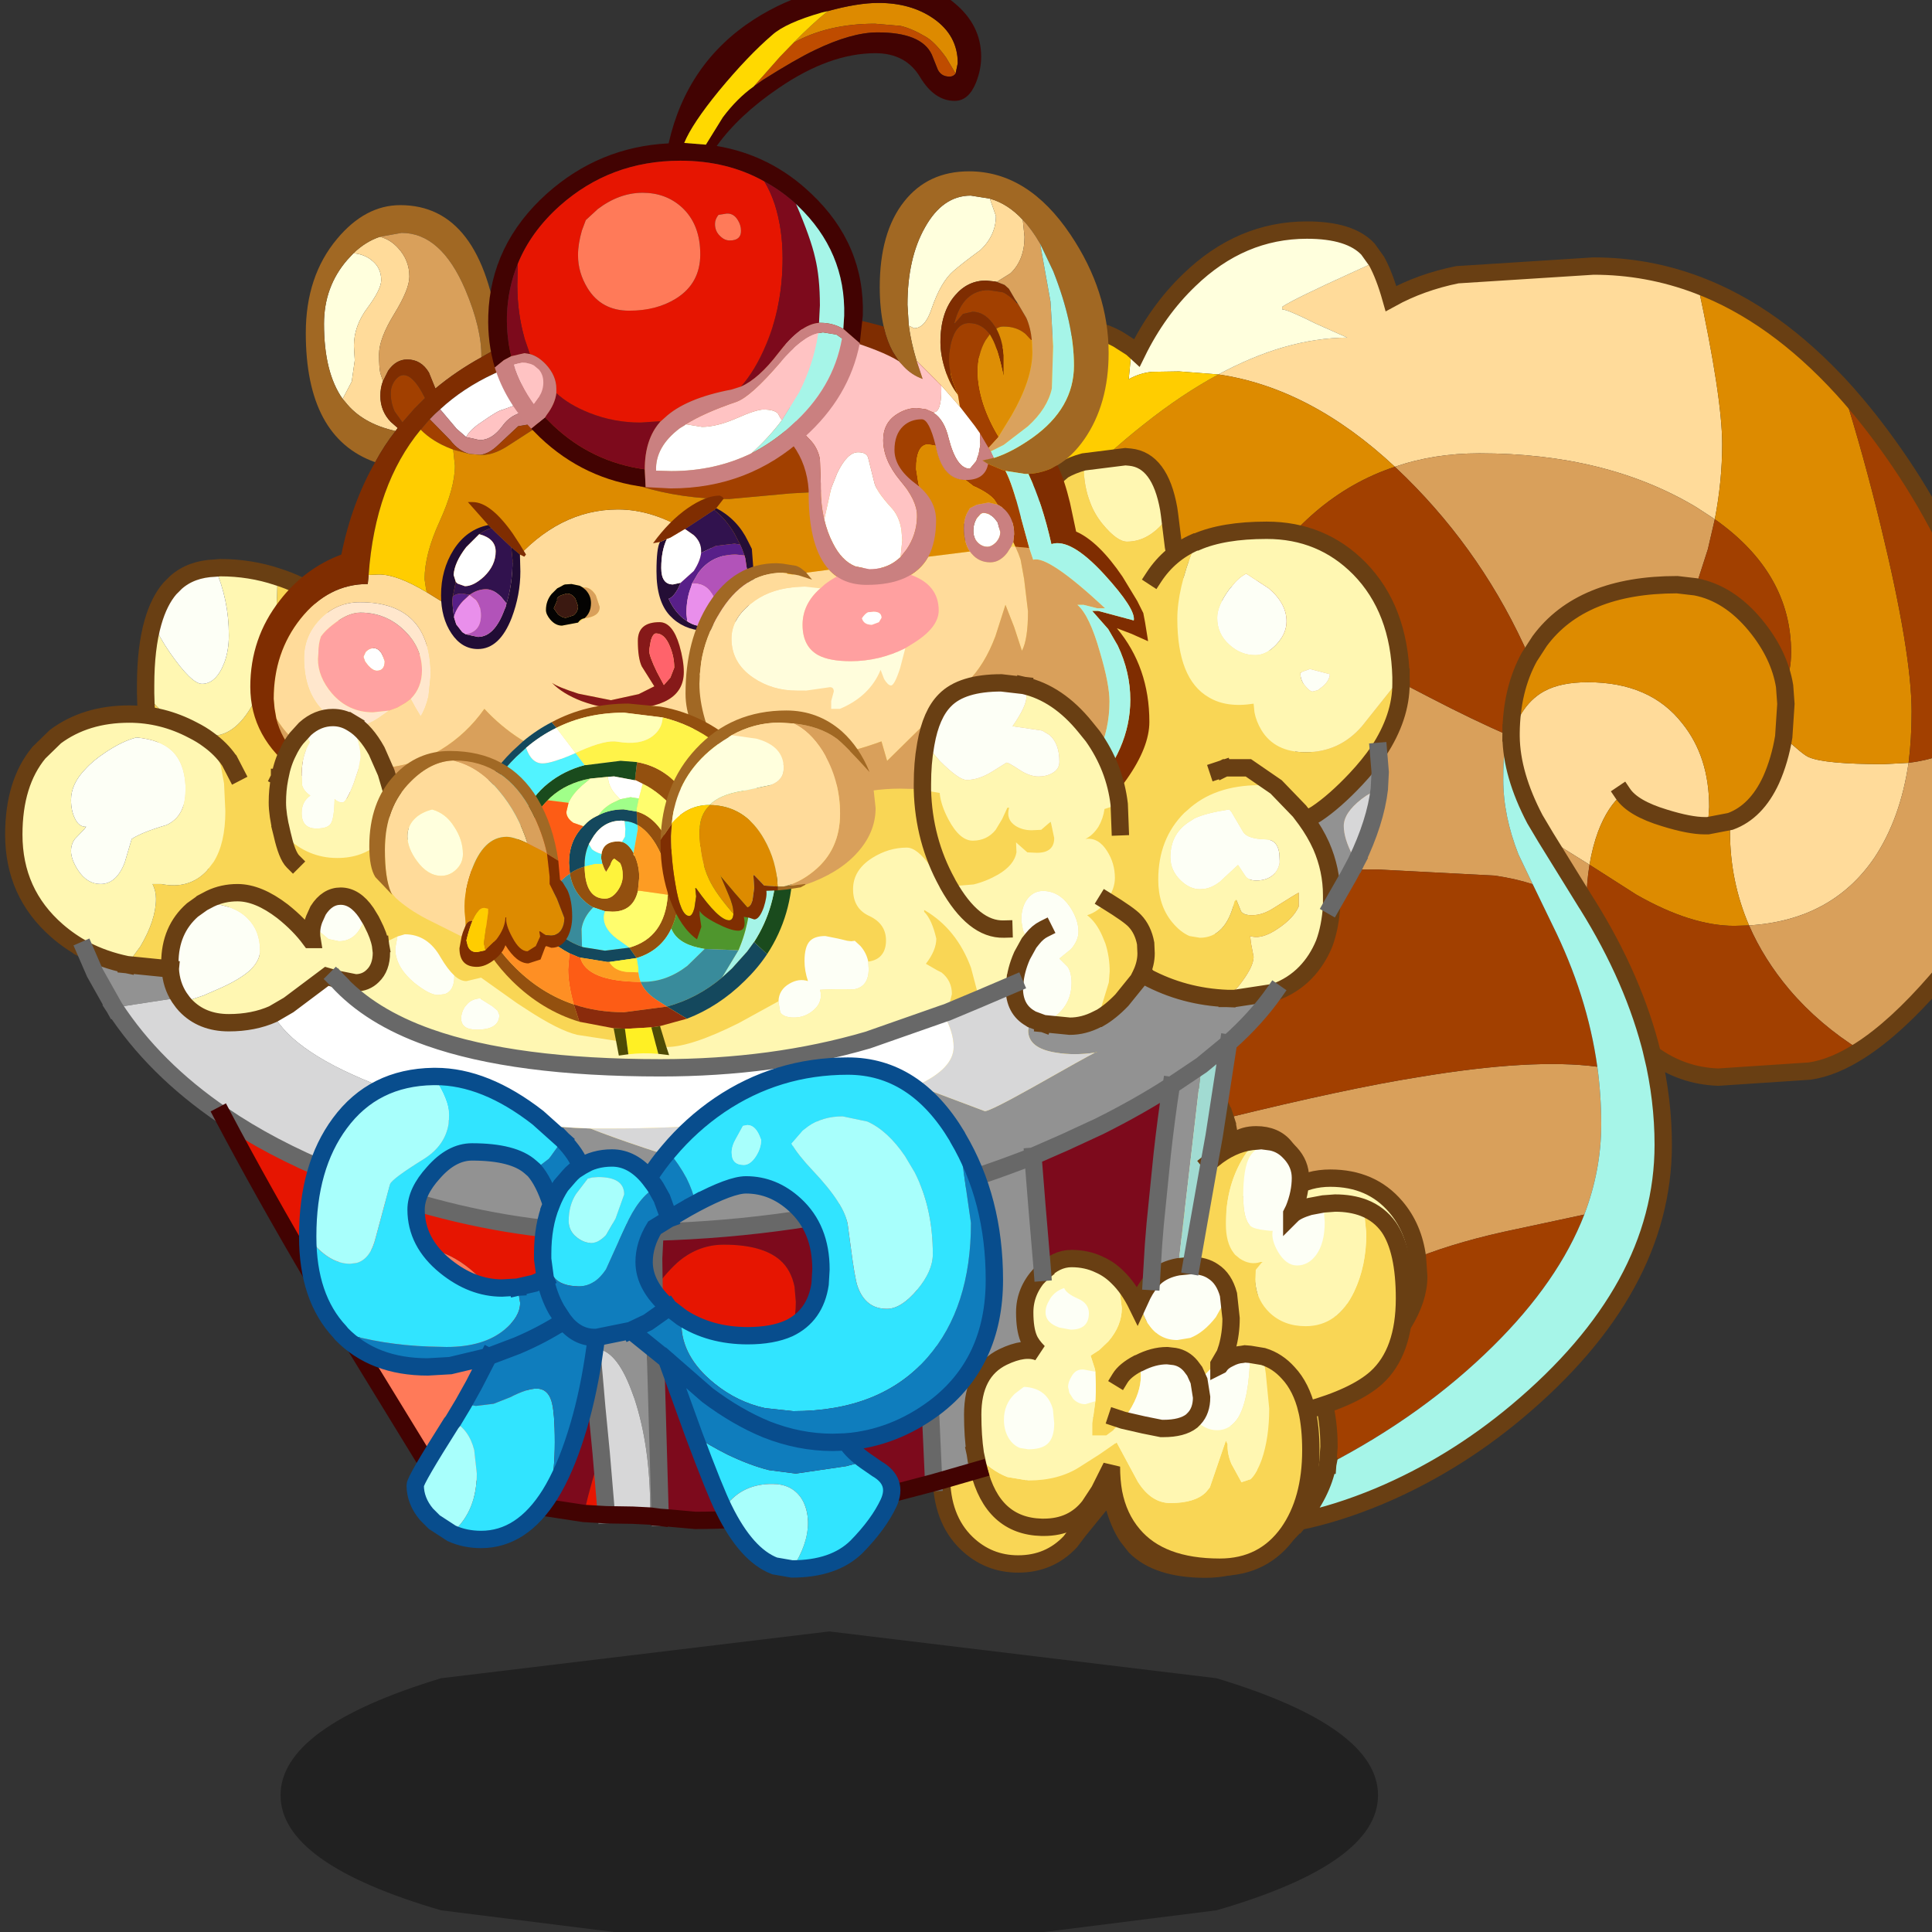 <svg xmlns:ffdec="https://www.free-decompiler.com/flash" xmlns:xlink="http://www.w3.org/1999/xlink" ffdec:objectType="frame" height="90" width="90" xmlns="http://www.w3.org/2000/svg"><rect width="100%" height="100%" fill="#333333" stroke="none"/><use ffdec:characterId="22" height="200.3" transform="translate(-1.68 -.874) scale(.46)" width="225.2" xlink:href="#a"/><defs><g id="a" transform="translate(3.65 1.9)"><use ffdec:characterId="1" height="8.4" transform="matrix(2.097 0 0 3.95 28.413 165.213)" width="53" xlink:href="#b"/><use ffdec:characterId="3" height="157.05" transform="translate(70.758 22.159) scale(.878)" width="152.35" xlink:href="#c"/><use ffdec:characterId="5" height="85.8" transform="translate(13.608 45.108) scale(.878)" width="136.2" xlink:href="#d"/><use ffdec:characterId="11" height="75.45" transform="translate(25.35 17.35) scale(.878)" width="103.7" xlink:href="#e"/><use ffdec:characterId="13" height="58.5" transform="translate(49.45 -1.9) scale(.878)" width="56.85" xlink:href="#f"/><use ffdec:characterId="15" height="122.4" transform="translate(.259 52.559) scale(.878)" width="163" xlink:href="#g"/><use ffdec:characterId="17" height="40.6" transform="translate(47 71.25) scale(.878)" width="37.9" xlink:href="#h"/><use ffdec:characterId="19" height="24.9" transform="translate(37.4 76.05) scale(.878)" width="23.4" xlink:href="#i"/><use ffdec:characterId="21" height="26.4" transform="translate(66.9 71.95) scale(.878)" width="24.8" xlink:href="#j"/></g><g id="k"><path d="m26.3 123.85-3.45-2.75q11.2-10.3 16.35-12.9 2.5-1.25 6-2.1.65 2.2 2.2 4.35l-5.3 7.5v.05l-.8-.3q-3.1 0-4.85 2.05-1.3 1.45-1.45 3.35l-8.7.75M76.9 3.6q.9 1.65 1.65 4.3Q82 6 86.2 5.15l15.7-1q6.25 0 12.05 2.2 2.8 12.95 2.8 18.35 0 4.25-.85 8.65l-2.15-1.4q-10.35-6.2-25-6.2-5.25 0-9.75 1.55-9.75-9.1-20.35-10.65 7.75-4.2 14.85-4.25l-3.6-1.6Q66.6 9.15 66 9.15v-.3q1.35-.9 7.95-3.9Q75.6 4.2 76.9 3.6M26.65 49.4q9-2.65 18.8-2.65l14.05.5q-5.05 11.6-5.05 26.95l.05 1.25q-9.35 1.55-16.6 4.6-7.85 3.3-14.1 8.4-1-6.5-1-11.7 0-6.9 1.35-12.45 1.2-4.9 3.9-10.5l.05-.15h-.3l-3.5 2.4q-.25-2.4 2.35-6.65m97.2 9.05q2.25 2.1 2.9 2.35 1.85.8 8.65.8l2.85-.15q-.95 6.45-3.95 10.95-4.9 7.2-14.45 7.8-2.2-5.1-2.2-10.85l.05-1.15q3-1.1 4.7-4.8 1-2.25 1.45-4.95M92.4 58l.65-1.3.1-.1.45-.85q1.05-1.7 2.6-2.55 1.9-1.05 5.05-1.05 7.2 0 10.9 4.75 3.1 3.85 3.1 9.65l-.15 2.15h-.35q-1.75 0-4.65-.9-3.65-1.1-4.8-2.8-1.75 1.45-2.85 4.35-.65 1.75-1 3.85l-5.05-3.15-1.25-2.1q-2.7-5.15-2.75-9.55V58" fill="#ffdb9a" fill-rule="evenodd" transform="translate(1.3 1.3)"/><path d="M9.7 106.3Q0 91.25 0 71.25q0-2.8.75-6.75 7.9-7.65 17.8-12.1 3.95-1.8 8.1-3-2.6 4.25-2.35 6.65l3.5-2.4.25.15q-2.7 5.6-3.9 10.5-1.35 5.55-1.35 12.45 0 5.2 1 11.7l-.1.1q-8.6 7.1-14 17.75m38.95-92.7.6.55q2.4-4.9 6.05-8.4Q61.25 0 68.85 0q5 0 7.05 2.2l1 1.4q-1.3.6-2.95 1.35-6.6 3-7.95 3.9v.3q.6 0 3.9 1.65l3.6 1.6q-7.1.05-14.85 4.25l-4.55-.35-3.15.05q-1.4.15-2.65.85l.35-3.6M24.3 56.05l-.3.2h.3v-.2" fill="#ffd" fill-rule="evenodd" transform="translate(1.3 1.3)"/><path d="M149.05 55.45q.75 5.1.7 10.55-.15 11.15-8.35 20.65-4.65 5.35-8.7 7.95-4.75-2.95-8.2-7-2.95-3.5-4.65-7.4 9.55-.6 14.45-7.8 3-4.5 3.95-10.95 4-.5 6.7-2.4l4.1-3.6m-114.4 74.2q-4.5-2.85-8.35-5.8l8.7-.75-.05.6q0 4.2 3.3 6.35l-2.7-.5-.9.1m24.85-82.4q10 .75 15.5 2.8 2.6 1 8 3.85 5 2.6 9.25 4.45l-.6 1.9q-.15.75-.15 3.15 0 4.15 1.75 8.6l1.65 3.45q-2-.65-4.4-1l-13.45-.7q-12.5 0-22.55 1.7l-.05-1.25q0-15.35 5.05-26.95m35 2q-5.15-11.75-14.2-20.7L79 27.3q4.5-1.55 9.75-1.55 14.65 0 25 6.2l2.15 1.4-.8 3.45-1.4 4.35-2.15-.25q-11.05 0-15.85 6.5l-1.2 1.85m1.9 20.8 5.05 3.15q-.35 2.05-.35 4.45l-4.7-7.6m5.95 26.45q.45 3.3.45 6.65 0 5.25-1.95 10.4l-7.7 1.65q-6.6 1.35-11.55 3.3-.45-3.45-2.5-5.85-2.8-3.3-7.55-3.3-2.45 0-4.45 1.2l-.95.75.3-.7q.8-1.8.8-2.45 0-1.3-.9-2.35-1.15-1.45-3.35-1.45-1.4 0-2.3.65-.65.45-.9 1.15.3-1.75-.35-3.7Q73.5 99 81.7 97.7q13.15-2.2 20.65-1.2M47.4 110.45l.35.45 1.65 1.9q-1.35.5-3.1 2.1-2.4 2.15-2.75 3.6-.5 0-1.25-.4l-.2-.15 5.3-7.5" fill="#d9a05b" fill-rule="evenodd" transform="translate(1.3 1.3)"/><path d="m22.85 121.1-2.9-2.6q1.85-3.8 2.95-6.85 2-5.5 2-11.2 0-5.05-1.05-11.7l-.05-.3q6.25-5.1 14.1-8.4 7.25-3.05 16.6-4.6l.4 7.2.45 8.9-.2 4.6v.35q-1.65-1.1-3.6-1.1-2.55 0-4.75 2.4-2.1 2.3-2.1 4.9 0 1.7.5 3.4-3.5.85-6 2.1-5.15 2.6-16.35 12.9m91.1-114.75q8.85 3.35 16.7 11.95 2.4 7.6 4.4 15.85 3.55 14.6 3.55 21.4 0 3.15-.35 5.9l-2.85.15q-6.8 0-8.65-.8-.65-.25-2.9-2.35l.25-3.8-.15-2.05.15 2.05-.25 3.8q-.45 2.7-1.45 4.95-1.7 3.7-4.7 4.8l-2.6.5 2.6-.5-.05 1.15q0 5.75 2.2 10.85l-1.7.05q-5 0-11.3-3.6l-5.4-3.45q.35-2.1 1-3.85 1.1-2.9 2.85-4.35 1.15 1.7 4.8 2.8 2.9.9 4.65.9h.35l.15-2.15q0-5.8-3.1-9.65-3.7-4.75-10.9-4.75-3.15 0-5.05 1.05-1.55.85-2.6 2.55l-.45.85-.1.1-.65 1.3q.05-5 2.1-8.75l1.2-1.85q4.8-6.5 15.85-6.5l2.15.25q3.85.75 6.9 4.45 2.75 3.35 3.35 7 .75-1.75.75-3.9 0-9.15-8.8-15.35.85-4.4.85-8.65 0-5.4-2.8-18.35M26.65 49.4q1.5-2.4 3.9-5.4 6.15-7.65 9.8-9.6l.2-.1h-.3q-.3-.05-2.65 1.2l-2.65 1.2 6.2-6.25q4.75-4.8 8.9-8.05 4.4-3.5 8.6-5.75Q69.25 18.2 79 27.3q-10.1 3.35-16.55 14.2-1.65 2.75-2.95 5.75l-14.05-.5q-9.8 0-18.8 2.65" fill="#dd8b00" fill-rule="evenodd" transform="translate(1.3 1.3)"/><path d="M130.65 18.3q3 3.3 5.9 7.45 6.2 8.85 9.85 19.15 1.8 5.1 2.65 10.55l-4.1 3.6q-2.7 1.9-6.7 2.4.35-2.75.35-5.9 0-6.8-3.55-21.4-2-8.25-4.4-15.85m2.05 76.3q-3.1 2-5.85 2.4l-10.55.7q-4.2-.15-7.6-2.65-2.1-8.6-7.5-17.25l-.1-.15q0-2.4.35-4.45l5.4 3.45q6.3 3.6 11.3 3.6l1.7-.05q1.7 3.9 4.65 7.4 3.45 4.05 8.2 7M59.5 47.25q1.3-3 2.95-5.75Q68.9 30.65 79 27.3l1.3 1.25q9.05 8.95 14.2 20.7Q92.45 53 92.4 58l-.15.35Q88 56.5 83 53.9q-5.4-2.85-8-3.85-5.5-2.05-15.5-2.8m-5 28.2q10.05-1.7 22.55-1.7l13.45.7q2.4.35 4.4 1l2.25 4.65q4.05 8.15 5.2 16.4-7.5-1-20.65 1.2-8.2 1.3-22.25 4.75-.45-1.4-1.4-2.85-1.35-2.05-2.9-3.1v-.35l.2-4.6-.45-8.9-.4-7.2m59.2-34.3 1.4-4.35.8-3.45q8.8 6.2 8.8 15.35 0 2.15-.75 3.9-.6-3.65-3.35-7-3.05-3.7-6.9-4.45m-12.85 72.4q-3 7.75-10.55 15.2-8.05 7.95-19.05 13.65l.15-2.05q0-2.95-.65-5.35 2.35-1.4 5-3.9 2.75-2.6 4.25-5 1.75-2.85 1.75-5.4l-.15-2.2q4.95-1.95 11.55-3.3l7.7-1.65" fill="#a24000" fill-rule="evenodd" transform="translate(1.3 1.3)"/><path d="M108.7 95.05q1.25 5.25 1.25 10.45 0 16.65-16.9 30.8-7.35 6.15-15.9 9.75-4.8 2-9.2 2.9 2.65-3.2 3.3-6.55 11-5.7 19.05-13.65 7.55-7.45 10.55-15.2 1.95-5.15 1.95-10.4 0-3.35-.45-6.65-1.15-8.25-5.2-16.4l-2.25-4.65L93.25 72q-1.75-4.45-1.75-8.6 0-2.4.15-3.15l.6-1.9.15.05q.05 4.4 2.75 9.55l1.25 2.1 4.7 7.6v.3l.1-.15q5.4 8.65 7.5 17.25" fill="#a6f5e8" fill-rule="evenodd" transform="translate(1.3 1.3)"/><path d="M19.95 118.5q-3.55-3.3-6.35-6.75l-3.9-5.45q5.4-10.65 14-17.75l.15.2q1.05 6.65 1.05 11.7 0 5.7-2 11.2-1.1 3.05-2.95 6.85m-19.2-54q.55-3.3 1.6-7.35Q5.2 46.3 9.8 37.05 22.6 11.2 41.9 11.2q2.55 0 5.1 1.35l1.65 1.05-.35 3.6q1.25-.7 2.65-.85l3.15-.05 4.55.35q-4.2 2.25-8.6 5.75-4.15 3.25-8.9 8.05l-6.2 6.25 2.65-1.2q2.35-1.25 2.65-1.2l.1.1q-3.65 1.95-9.8 9.6-2.4 3-3.9 5.4-4.15 1.2-8.1 3-9.9 4.45-17.8 12.1" fill="#ffcd00" fill-rule="evenodd" transform="translate(1.3 1.3)"/><path d="M48.15 150.7q-1-1.5-1.6-3.75l.25-4.2q0-4.7-1-7.1l-1.1-1.6-.15.3q.7 2.4-3.15 6.35-3.8 3.9-6.9 3.9-2.35 0-4.85-3.85-1.2-1.8-1.8-3.5l1.2-2.7q2.35-4.4 5.6-4.9l.9-.1 2.7.5q-3.3-2.15-3.3-6.35l.05-.6q.15-1.9 1.45-3.35 1.75-2.05 4.85-2.05l.8.3.2.1q.75.4 1.25.4.35-1.45 2.75-3.6 1.75-1.6 3.1-2.1l-1.65-1.9-.35-.45q-1.55-2.15-2.2-4.35-.5-1.7-.5-3.4 0-2.6 2.1-4.9 2.2-2.4 4.75-2.4 1.95 0 3.6 1.1 1.55 1.05 2.9 3.1.95 1.45 1.4 2.85.65 1.95.35 3.7.25-.7.9-1.15.9-.65 2.3-.65 2.2 0 3.35 1.45.9 1.05.9 2.35 0 .65-.8 2.45l-.3.7.95-.75q2-1.2 4.45-1.2 4.75 0 7.55 3.3 2.05 2.4 2.5 5.85l.15 2.2q0 2.55-1.75 5.4-.7-4.05-3.2-5.4l-.4 2.55q-.25 1.5-1.55 1.5-.35 0-.8-.4l-.7-.65q-.2.8-1.05 1.45-.9.65-1.95.65-2.6 0-4-1.45-1.2-1.35-1.2-3.45 0-1 .45-1.5-1.25-.15-2.25-1.55-1.25-1.7-1.25-4.45l.1-1.4.2-1.35-2.45 2.2q-1.85 1.7-2.9 1.7-.95 0-2.7-1.7l-2.1-2.45-.05.25q0 2.95 1.3 4.5 1 1.2 2.5 1.2 1.25 0 2.65-.9l.3 3.8v.95q0 3.35-.6 4.45-1.05 1.9-4.8 1.9l-.95-.3-.7-.3q-.45.9-.45 2.05l.1 1.3.45-.05q2.1 0 3.15 1.4.85 1.2.85 3.1 0 1.85-.8 2.75l-.15.15q.6.4 1.3.6l3.15.55q3.65.6 3.65 5.4 0 3.7-5.05 5.75-4.1 1.65-9.95 1.75m11.4-43.75.25-.8-.25.8M51 125.05q1.35-3.3 2.7-4.55 1.5-1.4 4.05-1.4l1.2.15-1.2-.15q-2.55 0-4.05 1.4-1.35 1.25-2.7 4.55m.55 4.25q-1.45.05-1.95.65l-1.6 2.2 1.6-2.2q.5-.6 1.95-.65m.6 8.5h1.45l1.45-1.15-1.45 1.15h-1.45" fill="#fff7b2" fill-rule="evenodd" transform="translate(1.3 1.3)"/><path d="m67.95 148.95-.7.75q-4.4 4.75-10.1 4.75-5.5 0-8.1-2.6l-.9-1.15q5.85-.1 9.95-1.75 5.05-2.05 5.05-5.75 0-4.8-3.65-5.4l-3.15-.55q-.7-.2-1.3-.6l.15-.15q.8-.9.8-2.75 0-1.9-.85-3.1-1.05-1.4-3.15-1.4l-.45.05-.1-1.3q0-1.15.45-2.05l.7.3.95.3q3.75 0 4.8-1.9.6-1.1.6-4.45v-.95q1.25.2 2.1 1.05 1.2 1.2 1.2 3.25 0 1.05-.6 2.1l-.9 1.8h.3q3.35-1.55 6.7 2 2.1 2.25 3 5.55-.9-3.3-3-5.55-3.35-3.55-6.7-2h-.3l.9-1.8q.6-1.05.6-2.1 0-2.05-1.2-3.25-.85-.85-2.1-1.05l-.3-3.8q-1.4.9-2.65.9-1.5 0-2.5-1.2-1.3-1.55-1.3-4.5l.05-.25 2.1 2.45q1.75 1.7 2.7 1.7 1.05 0 2.9-1.7l2.45-2.2-.2 1.35-.1 1.4q0 2.75 1.25 4.45 1 1.4 2.25 1.55-.45.5-.45 1.5 0 2.1 1.2 3.45 1.4 1.45 4 1.45 1.05 0 1.95-.65.85-.65 1.05-1.45l.7.65q.45.4.8.4 1.3 0 1.55-1.5l.4-2.55q2.5 1.35 3.2 5.4-1.5 2.4-4.25 5-2.65 2.5-5 3.9.65 2.4.65 5.35l-.15 2.05q-.65 3.35-3.3 6.55m-21.4-2-.35-1.45-3.5 4.3-.05.05-1.1 1.45q-2.4 2.55-6 2.55-3.45 0-5.95-2.4-2.9-2.8-2.9-7.75 0-3.35 1.15-6.45.6 1.7 1.8 3.5 2.5 3.85 4.85 3.85 3.1 0 6.9-3.9 3.85-3.95 3.15-6.35l.15-.3 1.1 1.6q1 2.4 1 7.1l-.25 4.2" fill="#f9d655" fill-rule="evenodd" transform="translate(1.3 1.3)"/><path d="M131.95 19.6q3 3.3 5.9 7.45 6.2 8.85 9.85 19.15 1.8 5.1 2.65 10.55.75 5.1.7 10.55-.15 11.15-8.35 20.65-4.65 5.35-8.7 7.95-3.1 2-5.85 2.4l-10.55.7q-4.2-.15-7.6-2.65 1.25 5.25 1.25 10.45 0 16.65-16.9 30.8-7.35 6.15-15.9 9.75-4.8 2-9.2 2.9l-.7.75q-4.4 4.75-10.1 4.75-5.5 0-8.1-2.6l-.9-1.15q-1-1.5-1.6-3.75l-.35-1.45-3.5 4.3m-.05.05-1.1 1.45q-2.4 2.55-6 2.55-3.45 0-5.95-2.4-2.9-2.8-2.9-7.75 0-3.35 1.15-6.45l1.2-2.7q2.35-4.4 5.6-4.9-4.5-2.85-8.35-5.8l-3.45-2.75-2.9-2.6q-3.55-3.3-6.35-6.75L11 107.6Q1.3 92.55 1.3 72.55q0-2.8.75-6.75.55-3.3 1.6-7.35Q6.5 47.6 11.1 38.35 23.9 12.5 43.2 12.5q2.55 0 5.1 1.35l1.65 1.05.6.55q2.4-4.9 6.05-8.4Q62.55 1.3 70.15 1.3q5 0 7.05 2.2l1 1.4q.9 1.65 1.65 4.3 3.45-1.9 7.65-2.75l15.7-1q6.25 0 12.05 2.2 8.85 3.35 16.7 11.95M93.7 59.3q.05-5 2.1-8.75L97 48.7q4.8-6.5 15.85-6.5l2.15.25q3.85.75 6.9 4.45 2.75 3.35 3.35 7l.15 2.05-.25 3.8q-.45 2.7-1.45 4.95-1.7 3.7-4.7 4.8l-2.6.5h-.35q-1.75 0-4.65-.9-3.65-1.1-4.8-2.8m-12.9-7v.4q.05 4.4 2.75 9.55l1.25 2.1 4.7 7.6.1.15q5.4 8.65 7.5 17.25M72.55 143.7q-.65 3.35-3.3 6.55m-8.5-46.5q.65 1.95.35 3.7.25-.7.9-1.15.9-.65 2.3-.65 2.2 0 3.35 1.45.9 1.05.9 2.35 0 .65-.8 2.45l-.3.7.95-.75q2-1.2 4.45-1.2 4.75 0 7.55 3.3 2.05 2.4 2.5 5.85l.15 2.2q0 2.55-1.75 5.4-1.5 2.4-4.25 5-2.65 2.5-5 3.9.65 2.4.65 5.35l-.15 2.05M46.5 107.4q-.5-1.7-.5-3.4 0-2.6 2.1-4.9 2.2-2.4 4.75-2.4 1.95 0 3.6 1.1 1.55 1.05 2.9 3.1.95 1.45 1.4 2.85m.35 3.7-.25.8m-8 22.35.45-.05q2.1 0 3.15 1.4.85 1.2.85 3.1 0 1.85-.8 2.75l-.15.15-1.45 1.15h-1.45m18.6-2.8q-.9-3.3-3-5.55-3.35-3.55-6.7-2h-.3l.9-1.8q.6-1.05.6-2.1 0-2.05-1.2-3.25-.85-.85-2.1-1.05l-1.2-.15q-2.55 0-4.05 1.4-1.35 1.25-2.7 4.55m-8.7-6.95q.75.4 1.25.4.35-1.45 2.75-3.6 1.75-1.6 3.1-2.1l-1.65-1.9-.35-.45q-1.55-2.15-2.2-4.35m-2.9 12-.2-.1-.8-.3q-3.1 0-4.85 2.05-1.3 1.45-1.45 3.35l-.05.6q0 4.2 3.3 6.35l-2.7-.5-.9.1m13.35 2.5 1.6-2.2q.5-.6 1.95-.65" fill="none" stroke="#693f13" stroke-linecap="square" stroke-linejoin="miter-clip" stroke-miterlimit="3" stroke-width="2"/></g><g id="l"><path d="M15.2 13.85q2.55.8 4.95 2.35 3.15 2 9.45 7.4 8.1-9.65 12-11.9Q47.85 8 61 8l8.75 1 13.45 1q13.1 0 18.6-5l4.05-3.45q1.05-.6 2.35-.95v.5q0 2.3.75 4.2.5 1.35 1.45 2.5 1.65 2 2.8 2 2.75 0 4.9-3.1l.45 3.65q.35 2.15 1.05 2.45 14 6.55 14 20.8 0 7.45-8 19.85-4.7 7.3-11.2 14.95-4.7 5.5-11.65 9.4-9.65 5.4-20.55 5.4-42.9 0-63.75-18.75Q8.05 55.1 3.2 39.85 1.75 38.15 1 35.6q-.9-3.2-1-8.3l1.2 1.4q3.3 3.5 6.4 3.5 2.95 0 5.05-4.2l.15-.4q2.4-5.15 2.4-13.75" fill="#f9d655" fill-rule="evenodd" transform="translate(1.3 1.3)"/><path d="M108.2.6 113 0l.55.05Q117 .4 118 6l.1.7q-2.15 3.1-4.9 3.1-1.15 0-2.8-2-.95-1.15-1.45-2.5-.75-1.9-.75-4.2V.6M0 27.3v-.9q0-4.35.85-7.3.7 1.7 1.95 3.5 2.5 3.6 3.7 3.6 1.4 0 2.3-1.8l.3-.7q.5-1.4.5-3.1 0-4.1-1.6-7.75l.6-.05q3.45 0 6.6 1.05 0 8.6-2.4 13.75l-.15.4q-2.1 4.2-5.05 4.2-3.1 0-6.4-3.5L0 27.3" fill="#fff7b2" fill-rule="evenodd" transform="translate(1.3 1.3)"/><path d="M.85 19.1q.7-2.45 1.95-3.9l.7-.7q1.75-1.55 4.5-1.65 1.6 3.65 1.6 7.75 0 1.7-.5 3.1l-.3.7q-.9 1.8-2.3 1.8-1.2 0-3.7-3.6-1.25-1.8-1.95-3.5" fill="#fdfff6" fill-rule="evenodd" transform="translate(1.3 1.3)"/><path d="M16.5 15.15q2.55.8 4.95 2.35 3.15 2 9.45 7.4 8.1-9.65 12-11.9 6.25-3.7 19.4-3.7l8.75 1 13.45 1q13.1 0 18.6-5l4.05-3.45q1.05-.6 2.35-.95l4.8-.6.55.05q3.45.35 4.45 5.95l.1.7.45 3.65q.35 2.15 1.05 2.45 14 6.55 14 20.8 0 7.45-8 19.85-4.7 7.3-11.2 14.95-4.7 5.5-11.65 9.4-9.65 5.4-20.55 5.4-42.9 0-63.75-18.75Q9.35 56.4 4.5 41.15q-1.45-1.7-2.2-4.25-.9-3.2-1-8.3v-.9q0-4.35.85-7.3.7-2.45 1.95-3.9l.7-.7q1.75-1.55 4.5-1.65l.6-.05q3.45 0 6.6 1.05z" fill="none" stroke="#693f13" stroke-linecap="square" stroke-linejoin="miter-clip" stroke-miterlimit="3" stroke-width="2"/></g><g id="m" fill-rule="evenodd"><path d="m85.3 3.15.7 2q0 2.2-1.75 3.9Q82 10.7 81.1 11.5q-1.45 1.25-2.5 4.3-.75 2.3-2.05 2.3l-.6-.3-.15-2.4q0-5.35 2-8.9 2.05-3.7 5.3-3.7l2.2.35m-74.65 23.1Q8.5 23.2 8.5 17.6q0-4.3 2.7-7.4l.7-.75q1.25.1 2.15.85 1.05.85 1.05 2.25 0 1.05-1.55 3.15-1.6 2.1-1.6 4.45l.1 1.65-.35 2.45-1.05 2" fill="#ffd"/><path d="m75.95 17.8.6.3q1.3 0 2.05-2.3 1.05-3.05 2.5-4.3.9-.8 3.15-2.45Q86 7.35 86 5.15l-.7-2q2.1.6 3.8 2.45l.2 1.95q0 2.65-1.6 4.2l-1.6 1-.25-.05-1-.1q-2.1 0-3.55 1.7-1.7 1.95-1.7 5.4 0 1.55.6 3.35.55 1.65 1.4 2.7l.05.2.2 1.2-1.05-1.2-1.1-1.25-2.85-2.85q-.65-2.15-.9-4.05m-59.2 12.15q-3.85-.85-5.8-3.35l-.3-.35 1.05-2 .35-2.45-.1-1.65q0-2.35 1.6-4.45 1.55-2.1 1.55-3.15 0-1.4-1.05-2.25-.9-.75-2.15-.85 1.4-1.35 3.05-1.9 1.2.3 2.1 1.3 1.3 1.4 1.3 3.3 0 1.45-1.75 4.3-1.75 2.85-1.75 4.65 0 1.55.15 2.2l.3.9q-.3.75-.3 1.7 0 1.75 1.2 3l.8.7-.25.35m-3.1 16.6 1.2-.05q2.1 0 5.5 2.05l.65.4 3.95 2.45q1.1 0 5.25-6.2Q35.55 39 42.4 39q4.05 0 8.2 2.6l4.65 3.25.7.55.5.1 1.75.4 4.35.6 4.2-.55q1.6 1.75 4.35 1.75 5.3 0 7.1-3.25l4.8-.6.2.25q.85 1 2.15 1 1.1 0 1.95-1.1l.45-.7h.5l.35.8.25.7.4 2.2.45 3.75q0 3.25-.7 4.55l-.9-2.75-1-2.55-1.15 3.6q-1.25 3.35-3.25 5.3L73.45 68l-.65-2.25Q66.75 68 57.3 68.8l-5.3.35-3.05.55-3.25-.1q-5.5-.3-9.5-1.7-5.45-1.85-9.2-5.9-2.05 2.9-5 4.7-3.7 2.2-8.3 2.2-3.8 0-6.9-1.95Q4.35 65.4 3 63.1l-.2-1.15-.1-1.1q0-5.35 3.1-9.25 3.2-4 7.75-4l.1-1.05m4.85 14.3.55 1 .6 1q.55-.85.9-2.3l.25-2.4q0-8.45-8.15-8.45-2.75 0-4.65 2-1.8 1.9-1.8 4.45 0 4.05 2.4 6.25 1.75 1.6 3.65 1.6 1.2 0 2.75-1.1l1-.7.95-.35.95-.55.6-.45M38.35 48l-.35-.2-.95-.2-.75.05-.15.05-.45.25-.3.15-.65.65q-.65.8-.65 1.85 0 .5.5 1.1.6.7 1.35.7l1.85-.35.4-.25.35-.25q1.75-.2 1.75-1.3l-.45-1.35q-.5-.8-1.15-.9h-.35m8.85 4q-2.5 0-2.5 2.15 0 2 .45 2.95l1.45 2.3-1.8.9-3.2.7-3.75-.75Q35.5 59.5 34.8 59q1.2 1.25 3.4 2.1 2.45.9 4.65.9Q50 62 50 57.75q0-1.3-.5-3.05-.8-2.7-2.3-2.7" fill="#ffdb9a"/><path d="m85.3 3.15-2.2-.35q-3.25 0-5.3 3.7-2 3.55-2 8.9l.15 2.4q.25 1.9.9 4.05l.7 2.1q-1.25-.45-2.15-1.4l-.6-.65-.7-1.1q-.65-1.2-1-2.7l-.05-.2q-.45-2.05-.45-4.55 0-6.3 2.8-9.85Q78.15 0 82.9 0q6.8 0 11.7 7.3Q99 13.85 99 20.95q0 5.9-2.8 9.95-1.4 2-3.1 3-1.55.9-3.35 1h-.4l-2.25-.35-.35-.1-1.65-.7-.1-.05-.55-.35 1.3-.3h.05q2.05-.65 4.45-2.35Q95 27.3 95 22.4q0-4.85-2.4-10.9l-1.5-3.15q-.95-1.65-2-2.75-1.7-1.85-3.8-2.45m-70.9 30.4q-8-2.85-8-14.9Q6.4 12.1 10 7.8q3.25-3.9 7.3-3.9 9.4 0 11.35 14.85l.05.45.1 1.1q-1.15.55-2.15 1.15.05-3.3-1.85-7.8Q22 7.1 17.45 7.1l-2.5.45q-1.65.55-3.05 1.9l-.7.75q-2.7 3.1-2.7 7.4 0 5.6 2.15 8.65l.3.35q1.95 2.5 5.8 3.35-1.3 1.65-2.35 3.6" fill="#a16823"/><path d="m14.95 7.55 2.5-.45q4.55 0 7.35 6.55 1.9 4.5 1.85 7.8-2.9 1.6-5.3 3.6l-.75-1.85q-.9-1.5-2.5-1.5-1.3 0-2.2 1.3l-.6 1.2-.3-.9q-.15-.65-.15-2.2 0-1.8 1.75-4.65 1.75-2.85 1.75-4.3 0-1.9-1.3-3.3-.9-1-2.1-1.3m73.3 35.75 1.6.15.45 1.35q1.7-.55 8.3 5.6h-.9l-1.6-.4h-.7q1.4 1.2 2.6 5.45 1.1 3.7 1.1 5.7 0 3.2-1.3 6-2.15 4.65-7.3 7.5l-.7-.3-2.85-1.55-1.2-1.2-.5-.25-1.65-.55-2.3-.1-2 .3-1.4.3-2.85.15-2.3.15-3.25-.55-3.4-.55-6.5.5-8.7.5h-3.5l-5.8-.1q-6.9-.1-9.3.2-3.45.4-8.3 1.6l-4.45 1.1-.5.15-.75-.25q-4.9-1.55-8.3-3.35-5.9-3.2-7-7.75 1.35 2.3 3.8 3.85 3.1 1.95 6.9 1.95 4.6 0 8.3-2.2 2.95-1.8 5-4.7 3.75 4.05 9.2 5.9 4 1.4 9.5 1.7l3.25.1 3.05-.55 5.3-.35q9.45-.8 15.5-3.05l.65 2.25 9.25-9.1q2-1.95 3.25-5.3L87.1 50l1 2.55.9 2.75q.7-1.3.7-4.55L89.25 47l-.4-2.2-.25-.7-.35-.8M38.35 48h.35q.65.1 1.15.9l.45 1.35q0 1.1-1.75 1.3.75-.65.75-1.75 0-.85-.6-1.5l-.35-.3" fill="#d9a05b"/><path d="M81.6 25.75q-.85-1.05-1.4-2.7-.6-1.8-.6-3.35 0-3.45 1.7-5.4 1.45-1.7 3.55-1.7l1 .1.25.05.9.35.5.45.7 1.2.2.45q-.9-.95-1.6-1.25l-1.65-.25q-2.95 0-3.95 3.8v.1l.05-.05.95-1.1 1.1-.25q1.3 0 2.3 1.3l.45.65q.7 1.25.85 3.05v2.5q-.65-3.2-1.35-4.45l-.25-.45q-.95-1.3-2.4-1.3-1.3 0-1.9 1.7-.4 1.15-.4 2.6 0 1.05.4 2.35l.6 1.6m-8.55-7.85.05.2q.35 1.5 1 2.7l.7 1.1q-1.9-1.2-6.5-2.6l-4.85-1.1-1.05-.15-9.95-.9q-8.5-.35-19.65 4.15l-1.05.45-1.35.55-2.3 1.05q-3.55 1.65-6.2 4.1-.65.55-1.2 1.15l-.2.2-.85 1q-5.25 6.35-6 16.75l-.1 1.05q-4.55 0-7.75 4-3.1 3.9-3.1 9.25l.1 1.1.2 1.15q1.1 4.55 7 7.75 3.4 1.8 8.3 3.35-8.1-1.3-12.95-4.9Q0 65.35 0 59.45q0-5.6 3.4-9.95 2.85-3.7 7.1-5.3 1.2-5.95 3.9-10.65 1.05-1.95 2.35-3.6l.25-.35-.8-.7q-1.2-1.25-1.2-3 0-.95.3-1.7l.6-1.2q.9-1.3 2.2-1.3 1.6 0 2.5 1.5l.75 1.85q2.4-2 5.3-3.6 1-.6 2.15-1.15l.35-.15 1-.45 1.2-.5q9.85-3.95 24.2-4 10.7.75 17.5 2.7M16.7 24.1q-.5.65-.5 1.5 0 1.1.45 2.1l.9 1.25 1.35-1.55 1.25-1.25-.4-.75-.15-.25-.15-.25q-.95-1.4-1.75-1.4-.55 0-1 .6m76.4 9.8q.8 1.65 1.45 4.35l.7 3.3q2.6 1.15 5.35 5.2l1.7 2.8.7 1.4.2 1.05.3 1.85.05.35-1.9-.85-1.7-.65q3.75 4.5 3.75 10.8 0 2.9-2.6 6.6-2.6 3.7-6.8 5.25l-.25.1-1.4-.15q2.05-1.25 4.15-3.55 4.7-5.05 4.7-10.8 0-3.2-1.45-6.25l-1.1-1.9-1.85-2.1h.7l4.1 1.1q.25-1.3-3.4-5.3-3.9-4.25-6.1-3.5-1.05-4.7-2.65-8.1 1.8-.1 3.35-1" fill="#7f2d01"/><path d="m24.9 30.65-1.1-.95-1.9-2.25q2.65-2.45 6.2-4.1l2.3-1.05.05.15q.95 1.7.95 2.5 0 1.4-.65 1.95l-1.65.6q-.55.1-2.25 1.3-1.55 1-1.95 1.85m-11.6 24.8.15-.15q.35-.3.8-.3.55 0 .95.7l.3.8q0 1.1-.9 1.1-.45 0-1-.6l-.35-.45-.2-.55.25-.55M84 42.9q-.6-.55-.6-1.4 0-.95.45-1.55l.4-.45.25-.1q.8 0 1.4.7l.3.4.3 1.1q0 .65-.5 1.2-.5.5-1 .5-.55 0-1-.4" fill="#fff"/><path d="m31.75 21.75.55.85q1.1 1.9 1.1 3.25 0 1.85-1 1.85-2.1 0-3.3 1.65Q27.9 31 26.45 31l-1.55-.35q.4-.85 1.95-1.85 1.7-1.2 2.25-1.3l1.65-.6q.65-.55.65-1.95 0-.8-.95-2.5l-.05-.15 1.35-.55" fill="#ffc3c3"/><path d="m31.75 21.75 1.05-.45.8 1.45q.9 1.8.9 2.8 0 2.7-1 3.45l-1.4.2-1.2.2-2.35 2.2q-1.05 1-2.05 1.1l-1.2-.1q-1.3-.35-2.25-1.6l-2.35-2.4q.55-.6 1.2-1.15l1.9 2.25 1.1.95 1.55.35q1.45 0 2.65-1.65t3.3-1.65q1 0 1-1.85 0-1.35-1.1-3.25l-.55-.85" fill="#c98080"/><path d="m76.85 21.85 2.85 2.85 1.1 1.25 1.05 1.2-.2-1.2-.05-.2-.6-1.6q-.4-1.3-.4-2.35 0-1.45.4-2.6.6-1.7 1.9-1.7 1.45 0 2.4 1.3l-.5.7q-.9 1.55-.9 3.6 0 1.7.65 3.75.65 1.95 1.75 3.75l-.05.1-1.1 1.2.25.4.35.75-1.3.3.55.35.1.05 1.65.7.35.1q.8 1.5 1.75 5.25l1 3.65-1.6-.15-.25-.55.1-.9q0-1.7-1-2.75-.45-.45-.9-.65l-.4-.6q-.7-.8-2.4-1.55l-.85-.65v-.05q-2.6 0-3.4-3.5l-.1-.45-.85-.15q-1.4 0-1.4 2.85l.25 1.6.1.4-5.6.3-9.25.5-7.1.65q-10.75 0-19.5-5.9l-2.9-2.15-.05-.05-3.25 2.1q-1.5.9-2.65.9h-.35q1-.1 2.05-1.1l2.35-2.2 1.2-.2 1.4-.2q1-.75 1-3.45 0-1-.9-2.8l-.8-1.45q11.15-4.5 19.65-4.15l9.95.9 1.05.15 4.85 1.1q4.6 1.4 6.5 2.6l.6.65q.9.95 2.15 1.4l-.7-2.1M20.7 28.6l2.35 2.4q.95 1.25 2.25 1.6l-1.9-.5-.25-.1q-2.1-.8-3.5-2.2l.85-1 .2-.2m-4-4.5q.45-.6 1-.6.8 0 1.75 1.4l.15.25.15.25.4.75-1.25 1.25-1.35 1.55-.9-1.25q-.45-1-.45-2.1 0-.85.5-1.5m71.8-8.9 1 1.7q.5 1.1.65 2.65l-.75-.8q-1-.85-2.55-.85-.45 0-.8.25l-.45-.65q-1-1.3-2.3-1.3l-1.1.25-.95 1.1-.05-.05q1-3.8 3.95-3.8l1.65.25q.7.3 1.6 1.25h.1" fill="#a24000"/><path d="m25.3 32.6 1.2.1h.35q1.15 0 2.65-.9l3.25-2.1.05.05 2.9 2.15q8.75 5.9 19.5 5.9l7.1-.65 9.25-.5 5.6-.3-.1-.4-.25-1.6q0-2.85 1.4-2.85l.85.15.1.45q.8 3.5 3.4 3.5v.05l.85.65q1.7.75 2.4 1.55l.4.6-1.05-.25-1.35.25-.3.15-.5.25-.35.6q-.35.75-.35 1.7 0 1.65.7 2.7l-4.8.6q-1.8 3.25-7.1 3.25-2.75 0-4.35-1.75l-4.2.55-4.35-.6-1.75-.4-.5-.1-.7-.55-4.65-3.25Q46.45 39 42.4 39q-6.85 0-12.2 6.2-4.15 6.2-5.25 6.2L21 48.95l-.65-.4-.1-.5-.15-1q0-2.9 1.75-6.7 1.75-3.85 1.75-6.4l-.2-1.85 1.9.5" fill="#dd8b00"/><path d="M19.65 29.8q1.4 1.4 3.5 2.2l.25.1.2 1.85q0 2.55-1.75 6.4-1.75 3.8-1.75 6.7l.15 1 .1.5q-3.4-2.05-5.5-2.05l-1.2.05q.75-10.4 6-16.75" fill="#ffcd00"/><path d="m13.3 55.45-.25.55.2.55.35.45q.55.6 1 .6.9 0 .9-1.1l-.3-.8q-.4-.7-.95-.7-.45 0-.8.3l-.15.15M16 62.2l-1.85.2q-2.85 0-4.75-2.2-1.6-1.9-1.6-3.95l.05-.65q0-1.15.3-1.95.5-.7 1.35-1.35 1.75-1.4 3.2-1.4 2.9 0 5 2t2.1 4.65q0 2-1.3 3.3l-.6.45-.95.55-.95.35" fill="#ffa2a1"/><path d="M18.5 60.85q1.3-1.3 1.3-3.3 0-2.65-2.1-4.65-2.1-2-5-2-1.45 0-3.2 1.4-.85.65-1.35 1.35-.3.8-.3 1.95l-.05.65q0 2.05 1.6 3.95 1.9 2.2 4.75 2.2l1.85-.2-1 .7Q13.45 64 12.25 64q-1.9 0-3.65-1.6-2.4-2.2-2.4-6.25 0-2.55 1.8-4.45 1.9-2 4.65-2 8.15 0 8.15 8.45l-.25 2.4q-.35 1.45-.9 2.3l-.6-1-.55-1" fill="#ffe7cd"/><path d="m37.8 52.05-1.85.35q-.75 0-1.35-.7-.5-.6-.5-1.1 0-1.05.65-1.85l.65-.65.3-.15.45-.25.15-.05.75-.05.95.2.35.2.35.3q.6.65.6 1.5 0 1.1-.75 1.75-.45.05-.75.5m-1.95-3.15-.2.1q-.35.2-.25.5l-.4.9.5.7q.5.4.9.4l.9-.3q.5-.4.5-1.05l-.3-.85q-.4-.6-1-.6l-.65.2" fill="#040302"/><path d="m35.85 48.9.65-.2q.6 0 1 .6l.3.85q0 .65-.5 1.05l-.9.3q-.4 0-.9-.4l-.5-.7.4-.9q-.1-.3.25-.5l.2-.1" fill="#3b1911"/><path d="M47.2 52q1.5 0 2.3 2.7.5 1.75.5 3.05Q50 62 42.85 62q-2.2 0-4.65-.9-2.2-.85-3.4-2.1.7.5 3.05 1.25l3.75.75 3.2-.7 1.8-.9-1.45-2.3q-.45-.95-.45-2.95 0-2.15 2.5-2.15m-.3 5.75.8 1.5.75-.85.45-1.15q0-1.25-.5-2.45-.6-1.5-1.6-1.5-.35 0-.6.8l-.2 1.15q0 .65.9 2.5" fill="#861919"/><path d="M46.9 57.75q-.9-1.85-.9-2.5l.2-1.15q.25-.8.6-.8 1 0 1.6 1.5.5 1.2.5 2.45l-.45 1.15-.75.85-.8-1.5" fill="#ff636b"/><path d="m86.1 12.75 1.6-1q1.6-1.55 1.6-4.2l-.2-1.95q1.05 1.1 2 2.75l1.2 6.7.3 5.15-.15 4.85q-.5 2.3-2.75 4.35l-2.8 2.15-1.5.75-.25-.4 1.1-1.2.05-.1 1.5-2.45q2.4-4.15 2.4-7.3l-.05-1.3Q90 18 89.5 16.9l-1-1.7-.3-.45-.7-1.2-.5-.45-.9-.35" fill="#daa25d"/><path d="M86.3 30.6q-1.1-1.8-1.75-3.75-.65-2.05-.65-3.75 0-2.05.9-3.6l.5-.7.25.45q.7 1.25 1.35 4.45v-2.5q-.15-1.8-.85-3.05.35-.25.8-.25 1.55 0 2.55.85l.75.8.05 1.3q0 3.15-2.4 7.3l-1.5 2.45" fill="#de8e05"/><path d="M86.2 38.45q.45.2.9.65 1 1.05 1 2.75l-.1.9-.25.55-.45.7q-.85 1.1-1.95 1.1-1.3 0-2.15-1l-.2-.25q-.7-1.05-.7-2.7 0-.95.35-1.7l.35-.6.5-.25.3-.15 1.35-.25 1.05.25M84 42.9q.45.4 1 .4.5 0 1-.5.5-.55.5-1.2l-.3-1.1-.3-.4q-.6-.7-1.4-.7l-.25.1-.4.45q-.45.6-.45 1.55 0 .85.6 1.4" fill="#ca8080"/><path d="m89.85 43.45-1-3.65q-.95-3.75-1.75-5.25l2.25.35h.4q1.6 3.4 2.65 8.1 2.2-.75 6.1 3.5 3.65 4 3.4 5.3l-4.1-1.1h-.7l1.85 2.1 1.1 1.9q1.45 3.05 1.45 6.25 0 5.75-4.7 10.8-2.1 2.3-4.15 3.55l-2.15-.65q5.15-2.85 7.3-7.5 1.3-2.8 1.3-6 0-2-1.1-5.7-1.2-4.25-2.6-5.45h.7l1.6.4h.9q-6.6-6.15-8.3-5.6l-.45-1.35m-4.1-10.4-.35-.75 1.5-.75 2.8-2.15q2.25-2.05 2.75-4.35l.15-4.85-.3-5.15-1.2-6.7 1.5 3.15Q95 17.55 95 22.4q0 4.9-4.75 8.3-2.4 1.7-4.45 2.35h-.05" fill="#a6f5e8"/><path d="M53.75 38.85q2.45 1.3 3.65 3.8l.45.9.25 3.3q.05 3.05-1.65 4.7-1.2 1.05-2.65 1.35l-1.5.1q-2.4-.15-3.9-1.75-1.55-1.65-1.55-5.1 0-2.7.4-3.4l.25-.1.55-.25q-.65 1.35-.65 3.35 0 1.9 1.35 1.9l.9-.2-.35.75q-.55.95-1.05 1.1.6 1.35 1.65 2.25l.5.35.15.1q.75.45 1.45.45l1.85-.3q1-.4 1.9-1.3 1.65-1.7 1.65-4.15l-.3-2.05-.1-.35-.3-.8-.2-.45-.65-1.25q-1-1.7-2.35-2.75l.25-.2" fill="#240e35"/><path d="m48.05 42.4.4-.15 1.6-.95.1-.05 1 .7q.85.8.85 1.8V44q-.1.95-.85 2.1l-1.5 1.35-.9.2q-1.35 0-1.35-1.9 0-2 .65-3.35" fill="#fff"/><path d="m47.25 42.75-.8.15q1.85-2.55 4-4.05 2.1-1.45 3.7-1.45l.3.15.15.2-.85 1.1-.25.2-3.35 2.2-.1.05-1.6.95-.4.15-.55.25-.25.1" fill="#7f2d01"/><path d="m50.15 41.25 3.35-2.2q1.35 1.05 2.35 2.75l.65 1.25-.65-.1-2.15.25-1.7.8v-.25q0-1-.85-1.8l-1-.7" fill="#31124e"/><path d="m49.65 47.45 1.5-1.35q.75-1.15.85-2.1l1.7-.8 2.15-.25.65.1.2.45.3.8-1-.1q-2.8 0-4.35 2.15l-.7 1.2-.1.35q-.55 1.35-.55 3.1l.1.9-.5-.35q-1.05-.9-1.65-2.25.5-.15 1.05-1.1l.35-.75" fill="#581f89"/><path d="m50.95 47.55.7-1.2Q53.2 44.2 56 44.2l1 .1.1.35.3 2.05q0 2.45-1.65 4.15-.9.9-1.9 1.3l.1-1.05q0-1-.5-2-.75-1.55-2.25-1.55h-.25" fill="#b253b9"/><path d="m53.85 52.15-1.85.3q-.7 0-1.45-.45l-.15-.1-.1-.9q0-1.75.55-3.1l.1-.35h.25q1.5 0 2.25 1.55.5 1 .5 2l-.1 1.05" fill="#e98feb"/><path d="m27.45 40.8-2.35-2.65h.55q2.05 0 4.6 3.6l.85 1.3.7 1.15-.2.25-.5-.25-1-.85-1.75-1.65-.4-.4-.15-.15-.2-.2-.15-.15" fill="#7f2d01"/><path d="m31.1 44.2.05 1.95q0 2.7-1 5.35-1.4 3.6-3.9 3.6-1.85 0-3.05-1.8-1.2-1.8-1.2-4.4 0-2.95 1.45-5.25 1.5-2.35 4-2.85l.15.15.2.2q-.7.2-1.4.7l-1.5 1.5q-1.35 1.75-1.45 3.2l.25.8-.35 1.7-.05.5v.25l.2 1.65.25.8.7.9.4.25 1.4.3q1.9 0 3.05-3.1l.15-.35.1-.4q.7-2.3.7-5l-.15-1.5 1 .85" fill="#210c35"/><path d="m27.8 41.15.15.15.4.4 1.75 1.65.15 1.5q0 2.7-.7 5l-.6-.75q-.9-.9-1.75-.9-1 0-1.9.65l-.85-.15q-.75 0-1.1.35l.35-1.7.2.2.85.3q1 0 2.2-1.1 1.35-1.3 1.35-2.9 0-1.5-1.9-2 .7-.5 1.4-.7" fill="#31124e"/><path d="m23.7 47.35-.25-.8q.1-1.45 1.45-3.2l1.5-1.5q1.9.5 1.9 2 0 1.6-1.35 2.9-1.2 1.1-2.2 1.1l-.85-.3-.2-.2" fill="#fff"/><path d="M23.35 49.05q.35-.35 1.1-.35l.85.15-.75.7q-.85.9-1.05 1.9l-.2-1.65v-.25l.05-.5" fill="#581f88"/><path d="m25.3 48.85.75.6q.55.7.55 1.75 0 1.9-1.75 2.2l-.4-.25-.7-.9-.25-.8q.2-1 1.05-1.9l.75-.7" fill="#e98feb"/><path d="M24.85 53.4q1.75-.3 1.75-2.2 0-1.05-.55-1.75l-.75-.6q.9-.65 1.9-.65.85 0 1.75.9l.6.75-.1.4-.15.35q-1.15 3.1-3.05 3.1l-1.4-.3" fill="#b253b9"/><path d="m51.85 58.05-.05 1.05q0 3.8 2.5 8.65 1.6 3.05 2.35 3.3-.9-.2-3.65-3.7-2.8-3.55-2.8-7.1 0-6.2 2.7-10.45 2.95-4.6 7.8-4.6l.7.05 1.55.25q.45.15.9.55l.2.15.75.9-1.55-.5-1.35-.25-.5-.05q-4.5 0-7.3 4.7-1.65 2.75-2.1 5.65l-.15 1.4" fill="#a16824"/><path d="m62.45 48 1.5-.1 1.8.2q-2.05 1.8-2.05 4.2 0 2.5 1.8 3.5 1.3.7 3.75.7 3.3 0 6.3-1.5l-.6 2.3q-.65 2-1.05 2-.35 0-.8-.75l-.4-1.05Q71.45 60.55 68 62h-1v-.9l.3-1.1q0-.5-.45-.5l-2.8.4h-1q-2.85 0-5.05-1.5-2.5-1.7-2.5-4.5 0-2.25 2.2-4 1.95-1.6 4.75-1.9" fill="#fffddc"/><path d="m51.85 58.05.15-1.4q.45-2.9 2.1-5.65 2.8-4.7 7.3-4.7l.5.05.45 1.3.1.35q-2.8.3-4.75 1.9-2.2 1.75-2.2 4 0 2.8 2.5 4.5 2.2 1.5 5.05 1.5h1l.35 2.75.35 2.55q-4.65-.6-7.85-2.15-4.15-1.95-5.05-5" fill="#ffdb9a"/><path d="m65.75 48.1.5-.45q2.3-1.8 5.4-2l.55-.05 1.45.4 2.55.55q3.2 1.15 3.2 4.1 0 2.05-3.2 3.95l-.65.4q-3 1.5-6.3 1.5-2.45 0-3.75-.7-1.8-1-1.8-3.5 0-2.4 2.05-4.2m5.55 2.75q-.35.1-.75.7.2.75 1.15.75l.8-.3.3-.5q0-.7-.9-.7l-.6.05" fill="#ffa0a0"/><path d="m71.3 50.85.6-.05q.9 0 .9.7l-.3.5-.8.3q-.95 0-1.15-.75.4-.6.75-.7" fill="#fff"/><path d="m63.45 18.2 4.85 1.1q4.6 1.4 6.5 2.6l.6.65q.9.95 2.15 1.4l-.7-2.1 2.85 2.85v.5q0 2.6-.9 2.6h-.05l-.8-.35-1.05-.15q-1.2 0-2.3.7-1.6 1-1.6 3 0 2.3 1.95 4.65 1.95 2.3 1.95 4.05v.2q-.05 2-1.2 3.7l-.7.9.2-1.95-.1-1.2q-.25-1.6-1.2-2.6Q72.3 37 72 36l-.75-3q-.2-.6-1.15-.6-1.25 0-2.4 2.4l-.7 1.75-.8 3.6q-.4-1.65-.4-3.6V36l-.1-2.8q-.25-1.35-1.2-2.3-2.6-2.6-2.6-5.45 0-1.75.45-3.85.4-2 1.1-3.4" fill="#ffc3c3"/><path d="m79.7 24.7 1.1 1.25 1.05 1.2 1.7 2.2.6.85.05 1.35-.2 1.1-.1.25-.1.3-.05.2-.75.9q-1.55 0-2.45-3.5-.5-2.15-1.75-2.95v-.05q.9 0 .9-2.6v-.5M66.2 40.15l.8-3.6.7-1.75q1.15-2.4 2.4-2.4.95 0 1.15.6l.75 3q.3 1 1.9 2.75.95 1 1.2 2.6l.1 1.2-.2 1.95-.55.45q-1.3.95-3.05.95l-1.65-.35q-1.55-.65-2.55-2.65-.65-1.25-1-2.75" fill="#fff"/><path d="m84.15 30.2 1 1.7.25.4.35.75-1.3.3.55.35.1.05q-.35 1.85-2.55 1.85-2.6 0-3.4-3.5l-.1-.45q-.75-3.05-1.6-3.05-1.3 0-2.15.8-1 .95-1 2.75 0 2.05 2.4 3.85l.45.35q1.95 1.7 1.95 3.9 0 2.5-.9 4.2-1.8 3.25-7.1 3.25-2.75 0-4.35-1.75-2.3-2.5-2.35-8.55v-.65q-.2-2.95-1.8-5.15-1.7-2.45-1.7-5.55 0-4.55 1.5-8l1.05.15q-.7 1.4-1.1 3.4-.45 2.1-.45 3.85 0 2.85 2.6 5.45.95.95 1.2 2.3l.1 2.8v.55q0 1.95.4 3.6.35 1.5 1 2.75 1 2 2.55 2.65l1.65.35q1.75 0 3.05-.95l.55-.45.7-.9q1.15-1.7 1.2-3.7v-.2q0-1.75-1.95-4.05Q73 33.3 73 31q0-2 1.6-3 1.1-.7 2.3-.7l1.05.15.8.35.05.05q1.25.8 1.75 2.95.9 3.5 2.45 3.5l.75-.9.05-.2.1-.3.1-.25.2-1.1-.05-1.35" fill="#ca8080"/></g><g id="n" fill-rule="evenodd"><path d="M39.15 3.45Q42.6 2.5 45 2.5q3.75 0 6.35 1.8 2.8 1.95 2.8 5.15l-.25 1.2-1.1-1.85Q51.5 7 50.45 6.4q-1.6-.95-2.9-1.25L44.6 4.9q-5.45 0-9.4 2.2 2.1-2.15 3.95-3.65" fill="#dd8a00"/><path d="M35.2 7.1q3.95-2.2 9.4-2.2l2.95.25q1.3.3 2.9 1.25 1.05.6 2.35 2.4l1.1 1.85q-.25.35-.7.35-.95 0-1.35-.8l-.7-1.75Q49.95 5.9 44.9 5.9q-3 0-7.25 2.05-2.2 1.05-6 3.45l-1.05.75 3.05-3.45 1.55-1.6" fill="#bf4c00"/><path d="m53.9 10.65.25-1.2q0-3.2-2.8-5.15-2.6-1.8-6.35-1.8-2.4 0-5.85.95l-.65.15q-4.2 1.2-5.75 2.6-2.8 2.4-6.15 6.45-3.1 3.8-4 6l2.5.2 1.95-3.15q1.65-2.2 3.55-3.55l1.05-.75q3.8-2.4 6-3.45Q41.9 5.9 44.9 5.9q5.05 0 6.25 2.55l.7 1.75q.4.8 1.35.8.45 0 .7-.35M.75 44.55q-.85-2.85-.75-6 .25-8.2 6.75-14.05 6.05-5.4 14.05-5.8 2.1-9.3 9.85-14.3Q37.5 0 46.6 0q4.15 0 7.15 2.5 3.1 2.55 3.1 6.2 0 1.5-.6 3-.85 2.1-2.45 2.1-2.35 0-4-2.75T44.65 8.3q-5.3 0-11.2 4.05-4.55 3.1-7.1 6.65 6.25 1.05 10.9 5.5 6.2 5.85 5.95 14.05l-.35 3.2-1.9-1.65.1-1.5q.2-7.4-5.35-12.7l-.2-.2q-1.7-1.55-3.65-2.6-4.25-2.4-9.7-2.4-8.05 0-13.9 5.2-3.35 3-4.85 6.7-1.15 2.8-1.25 6-.05 2.45.5 4.65l-.85.45-1.05.85m17.4 13.8q-7.05-.85-12.2-5.75l-1-1 1.6-1.3.95.95q4.45 4.2 10.55 5.05v.05l.1 2" fill="#420302"/><path d="M39.15 3.45Q37.3 4.95 35.2 7.1l-1.55 1.6-3.05 3.45q-1.9 1.35-3.55 3.55l-1.95 3.15-2.5-.2q.9-2.2 4-6 3.35-4.05 6.15-6.45 1.55-1.4 5.75-2.6l.65-.15" fill="#ffd900"/><path d="M3.4 32.6q1.5-3.7 4.85-6.7 5.85-5.2 13.9-5.2 5.45 0 9.7 2.4.7 1.15 1.2 2.65.9 2.85.9 6.2 0 5.5-1.95 10.05-1.2 2.85-2.85 4.75l-1.1.35q-5.3 1-7.7 3.25l-.45.4h-.1l-2.25.15q-3.05 0-5.85-1.1-2.4-.95-3.85-2.3V47q0-1.5-1.2-2.8-.9-.95-1.85-1.2l-.6-1.75q-.85-2.95-.85-6.2l.05-2.45m23.15-5.65q-.4.5-.4 1.05 0 .85.6 1.4.5.5 1.1.5 1.3 0 1.3-1.1 0-.7-.4-1.3-.45-.7-1.15-.7h-.1l-.95.15M12.6 26.3l-.1.1-1.25 1.15-.45 1.2q-.45 1.55-.45 2.85 0 2 1.1 3.8 1.6 2.6 4.8 2.6 3.15 0 5.4-1.4 2.8-1.75 2.8-5.1 0-3.45-2.1-5.4-1.85-1.7-4.55-1.7-2.7 0-5.2 1.9" fill="#e61501"/><path d="m26.55 26.95.95-.15h.1q.7 0 1.15.7.4.6.4 1.3 0 1.1-1.3 1.1-.6 0-1.1-.5-.6-.55-.6-1.4 0-.55.4-1.05M12.6 26.3q2.5-1.9 5.2-1.9t4.55 1.7q2.1 1.95 2.1 5.4 0 3.35-2.8 5.1-2.25 1.4-5.4 1.4-3.2 0-4.8-2.6-1.1-1.8-1.1-3.8 0-1.3.45-2.85l.45-1.2 1.25-1.15.1-.1" fill="#ff7a59"/><path d="M2.65 43.25q-.55-2.2-.5-4.65.1-3.2 1.25-6l-.05 2.45q0 3.25.85 6.2L4.8 43l-.65-.1-1.5.35m29.2-20.15q1.95 1.05 3.65 2.6 1.7 3.95 2.2 6.2.55 2.25.55 5.5l-.1 2q-2.15.15-4.7 3.5-2.25 2.95-4.3 3.85Q30.8 44.85 32 42q1.95-4.55 1.95-10.05 0-3.35-.9-6.2-.5-1.5-1.2-2.65m-24 24.4q1.45 1.35 3.85 2.3 2.8 1.1 5.85 1.1l2.25-.15v.1q-1.75 2-1.75 5.45-6.1-.85-10.55-5.05l-.95-.95.2-.3q.95-1.25 1.1-2.5" fill="#7d0a1c"/><path d="m35.5 25.7.2.2q5.55 5.3 5.35 12.7l-.1 1.5q-1.2-.7-2.6-.7h-.2l.1-2q0-3.25-.55-5.5-.5-2.25-2.2-6.2m2.55 14.9.55-.1 1.55.25.65.45q-1 5.75-5.85 10.05l-.5.45q-1.95 1.65-4.1 2.75 2-1.8 3.5-3.8l2-3.25q1.65-3.25 2.2-6.8" fill="#a6f5e8"/><path d="M42.85 41.75q-1.2 6.2-6.4 10.85-6.45 5.9-15.4 5.9l-2.9-.15-.1-2v-.05q0-3.45 1.75-5.45l.1-.1.45-.4q2.4-2.25 7.7-3.25l1.1-.35q2.05-.9 4.3-3.85 2.55-3.35 4.7-3.5h.2q1.4 0 2.6.7l1.9 1.65M4.95 51.6q-3-3.2-4.2-7.05l1.05-.85.85-.45 1.5-.35.65.1q.95.25 1.85 1.2 1.2 1.3 1.2 2.8v.5q-.15 1.25-1.1 2.5l-.2.3-1.6 1.3m.3-2.85.65-.9q.45-.7.45-1.6 0-.85-.5-1.45l-.6-.5Q4.7 44 3.9 44l-.95.2q.75 2.4 2.3 4.55M22.8 51.1l-.2.15-.5.3q-2.85 2.15-2.75 4.9l1.75.05q5.05 0 9.25-2.05 2.15-1.1 4.1-2.75l.5-.45q4.85-4.3 5.85-10.05l-.65-.45-1.55-.25-.55.1q-1.85.4-4.4 3.4-3.35 3.9-5 4.5-3.8 1.3-5.85 2.6" fill="#ca8080"/><path d="M5.25 48.75Q3.7 46.6 2.95 44.2l.95-.2q.8 0 1.35.3l.6.5q.5.6.5 1.45 0 .9-.45 1.6l-.65.9M22.8 51.1q2.05-1.3 5.85-2.6 1.65-.6 5-4.5 2.55-3 4.4-3.4-.55 3.55-2.2 6.8l-2 3.25-.45-.8q-.45-.45-1.65-.45-.85 0-3.1 1-2.3 1-4 1l-1.85-.3" fill="#ffc3c3"/><path d="M30.35 54.45q-4.2 2.05-9.25 2.05l-1.75-.05q-.1-2.75 2.75-4.9l.5-.3.2-.15 1.85.3q1.7 0 4-1 2.25-1 3.1-1 1.2 0 1.65.45l.45.8q-1.5 2-3.5 3.8" fill="#fff"/></g><g id="o"><path d="m136.35 1.4-.25.6q-1.9 4.8-1.9 8.2 0 6.95 3.6 9.05 2.05 1.25 5.2.75l.1 1q.2 1.05.8 2.05 1.55 2.55 5.1 2.55 3.9 0 6.5-3l4.5-5.65v.75q0 3.85-2.6 7.8-1.1 1.6-2.6 3.2-2.45 2.6-4.55 4l-1.2.7-.75-1-2.7-2.8-3.2-2.2h-2.7l-.2.1.2-.1h2.7l3.2 2.2-1.9-.2q-5.25 0-8.35 2.9l-.35.3q-3 3-3 7.7 0 2.95 1.6 4.9.95 1.15 2 1.6l1.2.2q3 0 4-4.2l.2-.2.55 1.35q.3.45 1.25.45 1.25 0 2.55-.85 2.45-1.55 2.85-1.75v1.6q-.6 1.35-2.4 2.55-1.9 1.3-3.2.85l.1.85.3 1.55q0 1.2-1.75 3.4l-1.3 1.4q-5-.2-9.3-2.5l-.6-.35q.55-1.2.55-2.35l-.05-1.15q-.3-1.6-1.25-2.6-.65-.7-3.25-2.3 2.6 1.6 3.25 2.3.95 1 1.25 2.6l.05 1.15q0 1.15-.55 2.35l-.35.7-1.9 2.35q-1.3 1.35-2.6 2.1h-.05l-.1-.2.15-.35 1.1-3.6.1-1.25q0-1.7-.5-3.25l-.35-.85q-.7-1.6-1.75-2.4 1.3-.4 2.25-1.65l.05-.1q.9-1.3.9-2.55 0-1.7-.9-3.1-1-1.6-2.5-1.4.85-.4 1.5-1.4.55-.95.7-2.05l1.7-.55 5.75-1.95.45-.15 2.45-.85 2.75-.95.6-.2q-2.4-2.45-4.2-5.4l-1-1.75q-3.1-5.8-3.1-12.15 0-1.05.3-2.8 1.8-2.75 4.8-4.05l.05.05m-8.75 32.8-.1-2.6.1 2.6m-22.8-4.25 2 .35v.1q.15 1.35 1 2.95 1.3 2.45 2.8 2.45 1.65 0 2.65-1.25l.75-1.25.6-1.3h.2q-.4 1.35.75 2.1.8.5 1.85.5l1.1-.05 1.1-.95.4 1.9q0 1.7-2 1.7l-1.1-.05-1.3-1.15.05 1.15q-.25 1.45-2.1 2.55-1.4.8-2.85 1.15l-1.8.15-1.1-.25-.15-.1q-.95-.5-1.9-1.85-1.55-2.2-2.75-2.2-2.1 0-4 1.2-2.2 1.4-2.2 3.6 0 2.25 1.9 3.1 1.9.9 1.9 2.8 0 1-.45 1.6-.5.7-1.6.85-.2-1-.9-1.8l-.65-.6-.4.05-.45-.05-1.05-.25-1.5-.3q-1.25 0-1.8.6-.6.65-.6 2.3 0 1.1.4 2.3-1.05-.35-2.15.3-1.2.7-1.25 2l-.05.05-4.55 2.5q-5.5 2.75-8.3 2.75l-5.1-.6-5.2-.8q-2.15-.5-5.95-3l-1-.65-4.15-2.95-.85.2-.85.2q-.7 0-1.4-.65-.75-.7-1.55-2.05-1.5-2.7-4.15-2.7l-.85.25-1.15.55q-.35.15-.75.4l-.05.05q-.2-1.1-.9-2.45l-.2-.4-.55-.9q-1.3-1.9-2.95-1.9-1.55 0-2.6 1.65l-.45 1Q34.2 46 34.4 47.2h-.2q-1.25-1.7-3.2-3.25-2.8-2.15-5.2-2.15-1.7 0-3.15.7l-.95.5h-.1l.05.05-1.05.75Q18 46.1 18 49.9l.05.7-5-.5L14.6 48q1.8-3.05 1.8-5.5 0-.9-.4-1.7h1q3.2.65 5.25-1.5l.8-1.05q1.35-2.15 1.35-5.85l-.15-3.2-.35-1.9-.1-.35q-.4-1.25-1.35-2.8 1.45 1.05 2.35 2.35l.05.05 2.45.75.65.2 2.55.9.15.1v.15q-.25 1.3-.25 2.75 0 1.4.5 3.45l.05.2.1-.05.35.35q2.55 2.45 5.9 2.45 2.9 0 4.8-1.7l2.25-2.9-.5-2.2 12.25-1 2.7.4 4.05-.75.1-.05 5.45-.8 1.45.15 8.3 1.35 10.75 1.5q3 0 6.5-1 3.45-1 6.8-1l2.2.05.4.1q.15 5.8 2.85 10.7-2.7-4.9-2.85-10.7m2.85 25.65.55-2.1q0-1.55-1.2-2.5l-.5-.25-1.3-.75q1.2-1.55 1.2-2.9-.5-2.2-1.4-3.1l.1-.15q3.65 2.15 5.3 6.6l.95 3.6-3.7 1.55m19.65 30.55q1.3 1.25 2.3 3.3l.3-.65q.2 1.6.95 2.75l.05.05q1.2 1.8 3.3 1.8l1.5-.25q1.55-.6 2.95-2.4l1.45-2.6q-.5-1.85-1.75-2.65-1-.7-2.55-.7l.8-4.55 1.3-7.35.95-.75q2.2-1.6 4.55-1.7-1.05.9-1.85 2.35-1.75 3.15-1.75 7.2 0 2.2.9 3.35l.15.2.55.45q1.2.8 2.4.4l.1.1-.65.8-.05 1.1.05.8q.25 1.7 1.55 3 1.65 1.6 4.2 1.6 3.7 0 5.6-4 1.4-2.95 1.4-6.7l-.3-2.95q1.8.7 2.9 2.25 1.8 2.65 1.8 8.2 0 6.2-3.25 9.15-2.45 2.2-8 3.75-.65-2.7-2.15-4.3-1.25-1.4-2.9-1.9 1.65.5 2.9 1.9 1.5 1.6 2.15 4.3.45 2 .45 4.6 0 5.8-2.6 9.5-2.85 4-7.9 4-6.85 0-10-3.75-1.7-2-2.25-4.85-.25-1.4-.25-3l-1.4 2.8-1.15 1.75q-1.9 2.45-5.25 2.45h-.25q-5.65-.15-7.25-6.65l-.4-1.85q1.75 1.95 3.7 2.7l2.4.4q3.55 0 6-1.6l2.2-1.4 1.95-1.35.05-.05 2.45 4.55q1.55 2.45 3.75 2.45 2.85 0 4.1-1.25l.45-.55 1.85-5.4.2.4q-.05 1.15.45 2.3l1.15 2.1 1.05-.35q.7-.65 1.3-2.3.85-2.5.85-5.85l-.4-4.1-.3-1.9-1.5-.25-.6-.05-.3.05q-.75.05-1.5.45-.75.35-1.1.85l-.1-.15.7-1.2.25-.75q.45-1.6.45-3.35l-.3-2.75.3 2.75q0 1.75-.45 3.35l-.25.75-3 3.1-.5-1.1-.45-.6q-.75-.9-1.85-1.1l-.85-.1H133q-1.55 0-3.2.85l.15.25.05 1.2q0 1.95-1.35 4.1l-.7 1.05-1.2 1.2-.75.55h-1.6V103l.35-2.55.05-1.1v-.85l-.05-1.25v-.2l-.05-.3-.5-1.55 1-.65 1.05-1q1.55-1.8 1.55-3.85l-.35-2.75-.15-.8m2.5 9.9-.15.05q-1.5.8-2.05 1.7.55-.9 2.05-1.7l.15-.05M32.2 38.2q-.7-.7-1.25-3.15.55 2.45 1.25 3.15m12.4-3.4-.25-1.6.25 1.6m-19-6.8-.75-1.45.75 1.45m101.6 74.4.75.25-.75-.25" fill="#f9d655" fill-rule="evenodd" transform="translate(1.3 1.3)"/><path d="m144.75 6.7-2.6-1.7q-.9.45-1.65 1.45l-.3.35q-1.4 1.9-1.4 3.3 0 1.85 1.4 3.1 1.3 1.2 3 1.2 1.25 0 2.4-1.2l.3-.35q.9-1.1.9-2.35 0-2.05-2.05-3.8m3.65 9.8q0 .85.6 1.5.5.6.8.6l.6-.15.65-.5q.7-.65.75-1.35l-2.3-.6-.7.25q-.2.05-.35.2l-.05-.05v.1m11.6.45-4.5 5.65q-2.6 3-6.5 3-3.55 0-5.1-2.55-.6-1-.8-2.05l-.1-1q-3.15.5-5.2-.75-3.6-2.1-3.6-9.05 0-3.4 1.9-8.2l.25-.6.05-.05Q139.5 0 144.5 0q6.35 0 10.7 4.4 4.6 4.7 4.8 12.55M145.6 29.6l2.7 2.8.75 1q1.05 1.45 1.75 3 1.2 2.75 1.2 5.7v1.2q-.15 2.45-.85 4.35-.8 1.95-2.15 3.35-1.5 1.55-3.6 2.3l-4.6.7h-.85l1.3-1.4q1.75-2.2 1.75-3.4l-.3-1.55-.1-.85q1.3.45 3.2-.85 1.8-1.2 2.4-2.55v-1.6q-.4.2-2.85 1.75-1.3.85-2.55.85-.95 0-1.25-.45L141 42.6l-.2.2q-1 4.2-4 4.2l-1.2-.2q-1.05-.45-2-1.6-1.6-1.95-1.6-4.9 0-4.7 3-7.7l.35-.3q3.1-2.9 8.35-2.9l1.9.2m-29.1-11.7q3.95.9 7.1 4.8l.85 1.05q2.55 3.6 3.05 7.85l-1.7.55q-.15 1.1-.7 2.05-.65 1-1.5 1.4 1.5-.2 2.5 1.4.9 1.4.9 3.1 0 1.25-.9 2.55l-.05.1q-.95 1.25-2.25 1.65 1.05.8 1.75 2.4l.35.85q.5 1.55.5 3.25l-.1 1.25-1.1 3.6-.15.35-.1.3q-1.55.8-3.15.8l-3.05-.3 1.45-.9q1.8-1.45 1.8-3.8 0-1.2-.45-1.85l-.95-.95 1.35-1.1q.85-1 .85-2 0-1.4-1-2.9-1.25-1.8-3.1-1.8-1 0-1.7.8-.8.95-.8 2.6l.2 1.15.7 1.45-.8 1.45q-.75 1.7-.85 3.25l-4.1 1.75-.95-3.6q-1.65-4.45-5.3-6.6l-.1-.05v.2q.9.9 1.4 3.1 0 1.35-1.2 2.9l1.3.75.5.25q1.2.95 1.2 2.5l-.55 2.1-.45.15-8.7 3.05Q87.55 62 74.6 62q-16.8 0-26.7-3.5-6.8-2.4-10.6-6.6l.1-.1 2 .4q1.2 0 2-.8 1-.95 1-2.7l-.1-.85.1.85q0 1.75-1 2.7-.8.8-2 .8l-2-.4-.25-.05-1.05-.3-4.4 3.3-1.8 1.05q-2.25 1-5.1 1-3.1 0-5-2l-.3-.35 2.4-.8.45-.2 1.15-.5q2.55-1.1 3.8-2.25 1.1-1.1 1.1-2.2 0-2.3-1.4-3.7-1.5-1.55-4.4-1.75l-.9-.05.95-.5q1.45-.7 3.15-.7 2.4 0 5.2 2.15 1.95 1.55 3.2 3.25h.2q-.2-1.2.25-2.35.2.9.75 1.55l.9.75 1.2.25q2.2 0 3-2.8l.05-.15.1-.35.55.9.2.4q.7 1.35.9 2.45l.05-.05q.4-.25.75-.4l1.15-.55L44 48.2v.3q.15 2 2.2 3.7 1.75 1.4 2.7 1.4l.8-.1q1.15-.4 1.1-2.15.7.65 1.4.65l.85-.2.85-.2 4.15 2.95 1 .65q3.8 2.5 5.95 3l5.2.8 5.1.6q2.8 0 8.3-2.75l4.55-2.5.05.05.2 1.2q.4.6 1.6.6 1.3 0 2.3-.9 1.05-.95.7-2.3 1.5-.1 3.9-.05 1.7-.3 1.7-2.35l-.05-.85q1.1-.15 1.6-.85.45-.6.45-1.6 0-1.9-1.9-2.8-1.9-.85-1.9-3.1 0-2.2 2.2-3.6 1.9-1.2 4-1.2 1.2 0 2.75 2.2.95 1.35 1.9 1.85l.1.2.05-.1 1.1.25 1.8-.15q1.45-.35 2.85-1.15 1.85-1.1 2.1-2.55L115.6 36l1.3 1.15 1.1.05q2 0 2-1.7l-.4-1.9-1.1.95-1.1.05q-1.05 0-1.85-.5-1.15-.75-.75-2.1h-.2l-.6 1.3-.75 1.25q-1 1.25-2.65 1.25-1.5 0-2.8-2.45-.85-1.6-1-2.95v-.1l-2-.35v-.65q0-2.45.35-4.4l.05-.3.15.3 1.45 1.7q2.2 2.2 3.1 2.2 1.4 0 3-1l1.6-1q.25 0 1.45.8t2.25.8q.9 0 1.6-.4.8-.45.8-1.3 0-2.1-1.15-3.1l-.85-.5-3.4-.5q1.6-2.3 1.6-3.4l-.3-1.3m19.35 15.55q-2.45 1.4-2.45 4.25 0 1.55 1.2 2.7 1.05 1 2.2 1l.6-.05q.85-.15 1.7-.8l2.1-1.95.9 1.35q.4.45 1.2.45 1.15 0 1.9-.6.65-.55.8-1.45v-.45q0-2.2-1.6-2.25-2.1-.05-2.6-.85l-1.35-2.3-.25-.3q-2.65.4-3.95 1l-.1.05-.3.2M114.2 46q-3.5.1-6.45-5.15 2.95 5.25 6.45 5.15m4.45 39.6Q120.2 84 122 84q1.75 0 3.2.7 1.15.5 2.1 1.45l.15.8.35 2.75q0 2.05-1.55 3.85l-1.05 1-1 .65.5 1.55.05.3-.3-.05-1.05-.2h-.2q-.75 0-1.2.8-.4.65-.4 1.2l.15.7.45.7q.6.6 1.4.6l1.15-.35-.35 2.55v1.4h1.6l.75-.55 1.2-1.2 2.4.55 1.75.35.25.05h.25q2.15 0 3.25-.85l.3-.3q1.15 1.35 2.65 1.35t2.45-1.5q1.25-2.15 1.35-7.25l1.5.25.3 1.9.4 4.1q0 3.35-.85 5.85-.6 1.65-1.3 2.3l-1.05.35-1.15-2.1q-.5-1.15-.45-2.3l-.2-.4-1.85 5.4-.45.55q-1.25 1.25-4.1 1.25-2.2 0-3.75-2.45l-2.45-4.55-.05.05-1.95 1.35-2.2 1.4q-2.45 1.6-6 1.6l-2.4-.4q-1.95-.75-3.7-2.7-.3-2-.3-4.5 0-4.95 3.5-6.65 2.5-1.2 4.1-.55-.85-.85-1.15-1.6-.45-1.1-.45-3 0-2.45 1.8-4.4l.25-.2m1.55 6.2.35.15 1.35.25q2.1 0 2.1-1.9 0-1.1-1.2-1.65-1.4-.6-1.65-1.25-1.05.35-1.6 1.2l-.3.55q-.25.5-.25 1.05 0 1.05 1.2 1.6m-3.65 7h-.35l.1.15-.85.65q-1.25 1.2-1.25 3 0 1.25.6 2.2.5.75 1.25 1.05l.95.15q1.5 0 2.2-.6.8-.7.8-2.4l-.15-1.6q-.65-2.45-3.3-2.6m28.5-28.25q-1.8.55-2.5 1.7-.75 1.3-.75 4.55 0 2.7.85 3.45.4.35 1.8.5l.45.05h.3q-.2 1 .6 2.4.95 1.6 2.2 1.6 1.3 0 2.2-1.2 1-1.35 1-3.8l-.15-2.1 1.35-.1q1.85 0 3.3.55l.3 2.95q0 3.75-1.4 6.7-1.9 4-5.6 4-2.55 0-4.2-1.6-1.3-1.3-1.55-3l-.05-.8.05-1.1.65-.8.1-.05v-.05h-.2q-1.2.4-2.4-.4l-.55-.45-.15-.2q-.9-1.15-.9-3.35 0-4.05 1.75-7.2.8-1.45 1.85-2.35l.5-.05 1.15.15M44.35 33.2l-2.25 2.9q-1.9 1.7-4.8 1.7-3.35 0-5.9-2.45l-.35-.35-.15-.15q-.5-2.05-.5-3.45 0-1.45.25-2.75v-.15l.05-.1q.3-1.6.95-2.85.4-.85.95-1.55l1-1.1.2.75.35.8q-.9 1.45-.95 3.6v.15l.05 1.2q.2.7.95 1.2-1 .7-1 2 0 1.8 1.7 1.8 1.3 0 1.65-.55.4-.55.45-2.85.4.4.9.4.45 0 1.3-2.2l.55-1.65.25-1.35q0-1.55-1-3.75l.1-.15q1.5.9 2.75 3.15l1.1 2.5.9 3.05.5 2.2M8.2 48.4q-1.7-.9-3.2-2.2-5-4.35-5-11.1 0-5.95 2.9-9.45l1.9-1.85q3.5-2.6 8.5-2.6 3.85 0 7.35 1.85 1 .5 1.8 1.1.95 1.55 1.35 2.8l.1.35.35 1.9.15 3.2q0 3.7-1.35 5.85l-.8 1.05Q20.2 41.45 17 40.8h-1q.4.8.4 1.7 0 2.45-1.8 5.5l-1.55 2.1q-2.65-.55-4.85-1.7m.05-14.1-.05.1-1.15 1.2q-.45.6-.45 1.4 0 .95.8 2.2 1.05 1.6 2.6 1.6 1.85 0 2.8-2.5l.8-2.7q1.25-.8 4-1.6 2.2-1 2.2-4v-.6q-.15-2.65-1.6-4-1.35-1.25-4.05-1.5-1.6.4-3.55 1.7-1.45.95-2.35 1.95-1.65 1.7-1.65 3.55 0 1.25.45 2.15.45.95 1.25.95l-.05.1M53.85 54h-.2q-.9.1-1.4.7L52 55q-.4.65-.4 1.3 0 1.3 1.8 1.3 2.6 0 2.6-1.7l-.2-.5-.6-.5-1.35-.85.05-.05h-.05" fill="#fff7b2" fill-rule="evenodd" transform="translate(1.3 1.3)"/><path d="M148.45 16.45q.15-.15.35-.2l.7-.25 2.3.6q-.05.7-.75 1.35l-.65.5-.6.15q-.3 0-.8-.6-.6-.65-.6-1.5l.05-.05m-3.7-9.75q2.05 1.75 2.05 3.8 0 1.25-.9 2.35l-.3.35q-1.15 1.2-2.4 1.2-1.7 0-3-1.2-1.4-1.25-1.4-3.1 0-1.4 1.4-3.3l.3-.35q.75-1 1.65-1.45l2.6 1.7m-8.9 26.75.3-.2.1-.05q1.3-.6 3.95-1l.25.3 1.35 2.3q.5.8 2.6.85 1.6.05 1.6 2.25v.45q-.15.9-.8 1.45-.75.6-1.9.6-.8 0-1.2-.45l-.9-1.35-2.1 1.95q-.85.65-1.7.8l-.6.05q-1.15 0-2.2-1-1.2-1.15-1.2-2.7 0-2.85 2.45-4.25M117.1 47.6l-.7-1.45-.2-1.15q0-1.65.8-2.6.7-.8 1.7-.8 1.85 0 3.1 1.8 1 1.5 1 2.9 0 1-.85 2l-1.35 1.1.95.95q.45.65.45 1.85 0 2.35-1.8 3.8l-1.45.9-1.35-.5-.15-.1q-1.85-1.05-1.85-3.5l.05-.5q.1-1.55.85-3.25l.8-1.45.4-.5q.6-.75 1.3-1.1-.7.35-1.3 1.1l-.4.5m-.6-29.7.3 1.3q0 1.1-1.6 3.4l3.4.5.85.5q1.15 1 1.15 3.1 0 .85-.8 1.3-.7.4-1.6.4-1.05 0-2.25-.8t-1.45-.8l-1.6 1q-1.6 1-3 1-.9 0-3.1-2.2l-1.45-1.7-.15-.3q.6-3.4 2.2-5 1.95-2 6.5-2l2.6.3M98.55 49.75l.05.85q0 2.05-1.7 2.35-2.4-.05-3.9.05.35 1.35-.7 2.3-1 .9-2.3.9-1.2 0-1.6-.6l-.2-1.2v-.1q.05-1.3 1.25-2 1.1-.65 2.15-.3-.4-1.2-.4-2.3 0-1.65.6-2.3.55-.6 1.8-.6l1.5.3 1.05.25.45.05.4-.05.65.6q.7.8.9 1.8m-47.75 1.6q.05 1.75-1.1 2.15l-.8.1q-.95 0-2.7-1.4-2.05-1.7-2.2-3.7v-.3l.25-1.35.85-.25q2.65 0 4.15 2.7.8 1.35 1.55 2.05m79.1 37.45q.55-1.3 1.3-2.15l.4-.45q1.05-.95 2.7-1.25l1.5-.15q1.55 0 2.55.7 1.25.8 1.75 2.65l-1.45 2.6q-1.4 1.8-2.95 2.4l-1.5.25q-2.1 0-3.3-1.8l-.05-.05q-.75-1.15-.95-2.75m-9.7 3q-1.2-.55-1.2-1.6 0-.55.25-1.05l.3-.55q.55-.85 1.6-1.2.25.65 1.65 1.25 1.2.55 1.2 1.65 0 1.9-2.1 1.9l-1.35-.25-.35-.15m-3.65 7q2.65.15 3.3 2.6l.15 1.6q0 1.7-.8 2.4-.7.6-2.2.6l-.95-.15q-.75-.3-1.25-1.05-.6-.95-.6-2.2 0-1.8 1.25-3l.85-.65q.1-.1.25-.15m34.5-21.1.15 2.1q0 2.45-1 3.8-.9 1.2-2.2 1.2-1.25 0-2.2-1.6-.8-1.4-.6-2.4h-.3l-.45-.05q-1.4-.15-1.8-.5-.85-.75-.85-3.45 0-3.25.75-4.55.7-1.15 2.5-1.7 1.25.25 2.15 1.25l.05.05q1.15 1.25 1.15 2.85 0 1.75-.75 3.6l-.25.5v.2q.55-.55 2.05-1l1.6-.3M139.7 95l-.7 1.2v.2l.1-.05q.35-.5 1.1-.85.75-.4 1.5-.45l.3-.05.6.05q-.1 5.1-1.35 7.25-.95 1.5-2.45 1.5-1.5 0-2.65-1.35l-.3.3q-1.1.85-3.25.85h-.25l-.25-.05-1.75-.35-2.4-.55.7-1.05q1.35-2.15 1.35-4.1l-.05-1.2-.15-.25q1.65-.85 3.2-.85h.05l.85.1q1.1.2 1.85 1.1l.45.6.5 1.1 3-3.1m-14.95 5.45-1.15.35q-.8 0-1.4-.6l-.45-.7-.15-.7q0-.55.4-1.2.45-.8 1.2-.8h.2l1.05.2.3.05v.2l.05 1.25v.85l-.05 1.1m11.95-2.35.3 1.9q0 1.55-.85 2.45.85-.9.85-2.45l-.3-1.9m-96.05-54-.1.35-.05.15q-.8 2.8-3 2.8l-1.2-.25-.9-.75q-.55-.65-.75-1.55l.45-1q1.05-1.65 2.6-1.65 1.65 0 2.95 1.9M21.7 43l.9.05q2.9.2 4.4 1.75 1.4 1.4 1.4 3.7 0 1.1-1.1 2.2-1.25 1.15-3.8 2.25l-1.15.5-.45.2-2.4.8-.4-.55q-.95-1.45-1.05-3.3l-.05-.7q0-3.8 2.6-6.1l1.05-.75.05-.05m11.9-20.1q1.45-1.3 3.2-1.3 1.1 0 2.05.55l.15.3q1 2.2 1 3.75l-.25 1.35-.55 1.65q-.85 2.2-1.3 2.2-.5 0-.9-.4-.05 2.3-.45 2.85-.35.55-1.65.55-1.7 0-1.7-1.8 0-1.3 1-2-.75-.5-.95-1.2l-.05-1.2v-.15q.05-2.15.95-3.6l-.35-.8-.2-.75M8.3 34.2q-.8 0-1.25-.95-.45-.9-.45-2.15 0-1.85 1.65-3.55.9-1 2.35-1.95 1.95-1.3 3.55-1.7 2.7.25 4.05 1.5 1.45 1.35 1.6 4v.6q0 3-2.2 4-2.75.8-4 1.6l-.8 2.7q-.95 2.5-2.8 2.5-1.55 0-2.6-1.6-.8-1.25-.8-2.2 0-.8.45-1.4l1.15-1.2.05-.1q.05-.1.15-.1h-.1m45.55 19.85 1.35.85.6.5.2.5q0 1.7-2.6 1.7-1.8 0-1.8-1.3 0-.65.4-1.3l.25-.3q.5-.6 1.4-.7h.2v.05" fill="#fdfff6" fill-rule="evenodd" transform="translate(1.3 1.3)"/><path d="m149.05 33.4 1.2-.7q2.1-1.4 4.55-4 1.5-1.6 2.6-3.2l.2 2.4-.1 1.95q-1 .35-2.05 1.15-2.05 1.6-2.05 3.1 0 1.45 1.05 3.45l.4.65-.85 1.6-2 3.5v-1.2q0-2.95-1.2-5.7-.7-1.55-1.75-3m-9.1 20.6h.85l4.6-.7q-2.1 3-5.3 5.85L137 61.7l-3.5 2.35 3.5-2.35-1.05 9.05-1.65 14.2q-1.65.3-2.7 1.25l-.4.45.25-4.2.2-2.45.8-7.95q.45-4.1 1.05-8-3.7 2.4-8.3 4.7l-4 1.85-3.65 1.6q-6.1 2.4-12.45 4.2 6.35-1.8 12.45-4.2l.45 5.65.6 7.1.05.65-.25.2q-1.8 1.95-1.8 4.4 0 1.9.45 3 .3.75 1.15 1.6-1.6-.65-4.1.55-3.5 1.7-3.5 6.65 0 2.5.3 4.5l.4 1.85-5.2 1.5q-.85-17.9-1-26.75l-.1-4.9.1-1.8q-14.8 4.1-31.15 4.55L69.9 81l-4.55-.1 4.55.1 4.05-.05L73.8 84l.05 3.55.15 7.15.05 1.55.15 5.3.35 12.3-1.15-.15v-.8q0-7.2-1.8-12.7l-.35-.95Q69.45 94.4 67 94.4l-.35.05-1.3-13.55q-11.3-.7-22.85-4.6 1.3-1.75 3.35-4 3.45-3.85 5.7-5.3 7.3 1.75 14.95 2 4.9 1.95 15 5 5.25 0 7.25-1.85l5.05-5.2.6-.15q6.25-1.2 9.75-2.75L112 67q.6 0 5.6-2.8 6-3.4 7.1-3.95-2.4.35-4.5 0-3.2-.5-3.2-2.55l.2-1.3h.2l1.35.5 3.05.3q1.6 0 3.15-.8l.2-.1h.05q1.3-.75 2.6-2.1l1.9-2.35.35-.7.6.35q4.3 2.3 9.3 2.5m-15.25 6.25.3-.05h-.2l-.1.05M13.05 50.1l5 .5q.1 1.85 1.05 3.3l-7.5 1.15-2.25-4L8.2 48.4q2.2 1.15 4.85 1.7" fill="#929292" fill-rule="evenodd" transform="translate(1.3 1.3)"/><path d="m154.85 38.2-.4-.65q-1.05-2-1.05-3.45 0-1.5 2.05-3.1 1.05-.8 2.05-1.15-.45 3.8-2.65 8.35M107.2 55.75l.45-.15 3.7-1.55 4.1-1.75-.05.5q0 2.45 1.85 3.5l-.05.1-.2 1.3q0 2.05 3.2 2.55 2.1.35 4.5 0-1.1.55-7.1 3.95-5 2.8-5.6 2.8l-7.85-2.95q4.25-1.95 4.25-4.45 0-1.75-1.2-3.85m-13.4 11.2-5.05 5.2Q86.75 74 81.5 74q-10.1-3.05-15-5h2.3q13.6 0 25-2.05M51.55 67q-2.25 1.45-5.7 5.3-2.05 2.25-3.35 4-2.85-.95-5.65-2.1-7.25-2.95-12.8-6.75-7.85-5.35-12.45-12.4l7.5-1.15.4.55.3.35q1.9 2 5 2 2.85 0 5.1-1 2.4 4.55 12.7 8.45Q47 65.9 51.55 67M67 98.4l-.35-3.95.35-.05q2.45 0 4.25 4.85l.35.95q1.8 5.5 1.8 12.7v.8l-2-.1-3.05-.05-.6-7.1-.45-4.65-.05-.5-.25-2.9" fill="#d7d7d8" fill-rule="evenodd" transform="translate(1.3 1.3)"/><path d="m137 61.7 3.1-2.55-1.65 10.7-.55 3.05-1.3 7.35-.8 4.55-1.5.15 1.65-14.2L137 61.7" fill="#a1dbd2" fill-rule="evenodd" transform="translate(1.3 1.3)"/><path d="M73.95 80.95q16.35-.45 31.15-4.55l-.1 1.8.1 4.9q.15 8.85 1 26.75l-8.4 2.2q-9.7 2.15-19.1 2.15l-3.35-.3-.7-.05-.35-12.3-.15-5.3L74 94.7l.8.65 1.3 1q2.05 1.25 4.9 1.25 5.55 0 7.8-3.4 1.4-2.1 1.4-5.2l-.15-1.75q-.4-1.95-1.65-3.05-2.05-1.8-6.5-1.8-2.8 0-5.05 1.8-1.35 1.1-3 3.35L73.8 84l.15-3.05m43.6-8.75 3.65-1.6 4-1.85q4.6-2.3 8.3-4.7-.6 3.9-1.05 8l-.8 7.95-.2 2.45-.25 4.2q-.75.85-1.3 2.15l-.3.65q-1-2.05-2.3-3.3-.95-.95-2.1-1.45-1.45-.7-3.2-.7-1.8 0-3.35 1.6l-.05-.65-.6-7.1-.45-5.65m-58.6 32.6 1.1-1.15q1.75-1.8 3.9-3.3Q65.5 99.3 67 98.4l.25 2.9.05.5.45 4.65q-1 2.7-2 6.95l-8.2-1.25.6-2.45.8-4.9" fill="#7d0a1c" fill-rule="evenodd" transform="translate(1.3 1.3)"/><path d="M37.3 51.9q3.8 4.2 10.6 6.6Q57.8 62 74.6 62q12.95 0 23.9-3.2l8.7-3.05q1.2 2.1 1.2 3.85 0 2.5-4.25 4.45-3.5 1.55-9.75 2.75l-.6.15Q82.4 69 68.8 69h-2.3q-7.65-.25-14.95-2-4.55-1.1-8.95-2.75-10.3-3.9-12.7-8.45l1.8-1.05 4.4-3.3 1.05.3.15.15" fill="#fff" fill-rule="evenodd" transform="translate(1.3 1.3)"/><path d="M42.5 76.3q11.55 3.9 22.85 4.6l1.3 13.55.35 3.95q-1.5.9-3.05 1.95-2.15 1.5-3.9 3.3l-1.1 1.15.1-1.1.15-3.7q0-6.55-3.8-11.8-4.1-5.6-9.9-5.6-5.75 0-9.5 2.7l-1.3 1.15q-5.9-10-10.65-19 5.55 3.8 12.8 6.75 2.8 1.15 5.65 2.1m31.35 11.25q1.65-2.25 3-3.35 2.25-1.8 5.05-1.8 4.45 0 6.5 1.8 1.25 1.1 1.65 3.05L90.2 89q0 3.1-1.4 5.2-2.25 3.4-7.8 3.4-2.85 0-4.9-1.25l-1.3-1-.8-.65-.15-7.15m-6.1 18.9.6 7.1-2.6-.15q1-4.25 2-6.95" fill="#e61501" fill-rule="evenodd" transform="translate(1.3 1.3)"/><path d="M34.7 86.45 36 85.3q3.75-2.7 9.5-2.7 5.8 0 9.9 5.6 3.8 5.25 3.8 11.8l-.15 3.7-.1 1.1-.8 4.9-.6 2.45-1.85-.55q-3.35-1.15-7.8-3.6L34.7 86.45" fill="#ff7a59" fill-rule="evenodd" transform="translate(1.3 1.3)"/><path d="M161.3 18.25q-.2-7.85-4.8-12.55-4.35-4.4-10.7-4.4-5 0-8.1 1.35h-.1q-3 1.3-4.8 4.05m8 22.1.2-.1h2.7l3.2 2.2 2.7 2.8.75 1 1.2-.7q2.1-1.4 4.55-4 1.5-1.6 2.6-3.2 2.6-3.95 2.6-7.8v-.75m-43.5.95q3.95.9 7.1 4.8l.85 1.05q2.55 3.6 3.05 7.85l.1 2.6m11.3-6.5.6-.2m.45 26.5h.85l4.6-.7q2.1-.75 3.6-2.3 1.35-1.4 2.15-3.35.7-1.9.85-4.35v-1.2q0-2.95-1.2-5.7-.7-1.55-1.75-3m-23 9.35q2.6 1.6 3.25 2.3.95 1 1.25 2.6l.05 1.15q0 1.15-.55 2.35l.6.35q4.3 2.3 9.3 2.5m-21.2 2.9 3.05.3q1.6 0 3.15-.8l.2-.1h.05q1.3-.75 2.6-2.1l1.9-2.35.35-.7M117.8 19.2l-2.6-.3q-4.55 0-6.5 2-1.6 1.6-2.2 5l-.05.3q-.35 1.95-.35 4.4v.65q.15 5.8 2.85 10.7l.1.2q2.95 5.25 6.45 5.15m-71.9 1.85.1.85q0 1.75-1 2.7-.8.8-2 .8l-2-.4-.25-.05-1.05-.3-4.4 3.3-1.8 1.05q-2.25 1-5.1 1-3.1 0-5-2l-.3-.35-.4-.55q-.95-1.45-1.05-3.3l-.05-.7q0-3.8 2.6-6.1l1.05-.75.05-.05.95-.5q1.45-.7 3.15-.7 2.4 0 5.2 2.15 1.95 1.55 3.2 3.25h.2q-.2-1.2.25-2.35l.45-1q1.05-1.65 2.6-1.65 1.65 0 2.95 1.9l.55.9.2.4q.7 1.35.9 2.45m73.15 4.45q.1-1.55.85-3.25l.8-1.45.4-.5q.6-.75 1.3-1.1m-3.35 6.3-.05.5q0 2.45 1.85 3.5l.15.1 1.35.5m-.1 28.7q1.55-1.6 3.35-1.6 1.75 0 3.2.7 1.15.5 2.1 1.45 1.3 1.25 2.3 3.3l.3-.65q.55-1.3 1.3-2.15l.4-.45q1.05-.95 2.7-1.25l1.5-.15q1.55 0 2.55.7 1.25.8 1.75 2.65l.3 2.75q0 1.75-.45 3.35l-.25.75-.7 1.2v.2l.1-.05q.35-.5 1.1-.85.75-.4 1.5-.45l.3-.05.6.05 1.5.25q1.65.5 2.9 1.9 1.5 1.6 2.15 4.3 5.55-1.55 8-3.75 3.25-2.95 3.25-9.15 0-5.55-1.8-8.2-1.1-1.55-2.9-2.25-1.45-.55-3.3-.55l-1.35.1-1.6.3q-1.5.45-2.05 1v-.2l.25-.5q.75-1.85.75-3.6 0-1.6-1.15-2.85l-.05-.05q-.9-1-2.15-1.25l-1.15-.15-.5.05q-2.35.1-4.55 1.7l-.95.75m-27 33.6q-.3-2-.3-4.5 0-4.95 3.5-6.65 2.5-1.2 4.1-.55-.85-.85-1.15-1.6-.45-1.1-.45-3 0-2.45 1.8-4.4l.25-.2m8.95 12.2q.55-.9 2.05-1.7l.15-.05q1.65-.85 3.2-.85h.05l.85.1q1.1.2 1.85 1.1l.45.6.5 1.1.3 1.9q0 1.55-.85 2.45l-.3.3q-1.1.85-3.25.85h-.25l-.25-.05-1.75-.35-2.4-.55-.75-.25m-16.3 4.1.4 1.85q1.6 6.5 7.25 6.65h.25q3.35 0 5.25-2.45l1.15-1.75 1.4-2.8q0 1.6.25 3 .55 2.85 2.25 4.85 3.15 3.75 10 3.75 5.05 0 7.9-4 2.6-3.7 2.6-9.5 0-2.6-.45-4.6M32.25 36.35q.55 2.45 1.25 3.15m11.65-7.2.5 2.2.25 1.6m-5.5-12.5q1.5.9 2.75 3.15l1.1 2.5.9 3.05M9.5 49.7q-1.7-.9-3.2-2.2-5-4.35-5-11.1 0-5.95 2.9-9.45l1.9-1.85q3.5-2.6 8.5-2.6 3.85 0 7.35 1.85 1 .5 1.8 1.1 1.45 1.05 2.35 2.35l.05.05.75 1.45m5.05.5.05-.1q.3-1.6.95-2.85.4-.85.95-1.55l1-1.1q1.45-1.3 3.2-1.3 1.1 0 2.05.55l.25.15M14.35 51.4l5 .5M32.2 36.15q-.5-2.05-.5-3.45 0-1.45.25-2.75v-.15m.25 6.35.05.2M9.5 49.7q2.2 1.15 4.85 1.7" fill="none" stroke="#693f13" stroke-linecap="square" stroke-linejoin="miter-clip" stroke-miterlimit="3" stroke-width="2"/><path d="M156.15 39.5q2.2-4.55 2.65-8.35l.1-1.95-.2-2.4m-2.55 12.7-.85 1.6-2 3.5M38.6 53.2q3.8 4.2 10.6 6.6 9.9 3.5 26.7 3.5 12.95 0 23.9-3.2l8.7-3.05.45-.15 3.7-1.55 4.1-1.75m-72.95 24q11.55 3.9 22.85 4.6l4.55.1 4.05-.05q16.35-.45 31.15-4.55 6.35-1.8 12.45-4.2l3.65-1.6 4-1.85q4.6-2.3 8.3-4.7l3.5-2.35 3.1-2.55q3.2-2.85 5.3-5.85M75.3 96l.05 1.55.15 5.3.35 12.3m31.55-4q-.85-17.9-1-26.75l-.1-4.9.1-1.8m12.45-4.2.45 5.65.6 7.1.05.65m12.55 1.05.25-4.2.2-2.45.8-7.95q.45-4.1 1.05-8m6.6-4.9-1.65 10.7-.55 3.05-1.3 7.35-.8 4.55M38.45 53.05l.15.15M25.35 68.75q5.55 3.8 12.8 6.75 2.8 1.15 5.65 2.1M12.9 56.35q4.6 7.05 12.45 12.4M68.3 99.7l-.35-3.95-1.3-13.55M12.9 56.35l-2.25-4L9.5 49.7m65.75 32.55-.15 3.05.05 3.55.15 7.15m-7 3.7.25 2.9.05.5.45 4.65.6 7.1" fill="none" stroke="#686868" stroke-linecap="square" stroke-linejoin="miter-clip" stroke-miterlimit="3" stroke-width="2"/><path d="m75.85 115.15.7.05 3.35.3q9.4 0 19.1-2.15l8.4-2.2 5.2-1.5m-87.25-40.9q4.75 9 10.65 19l13.2 21.55q4.45 2.45 7.8 3.6l1.85.55 8.2 1.25 2.6.15 3.05.05 2 .1 1.15.15" fill="none" stroke="#420302" stroke-linecap="square" stroke-linejoin="miter-clip" stroke-miterlimit="3" stroke-width="2"/><path d="M48.4 63h.25q5.7 0 11.8 4.75l2.85 2.55-1.4 1.95-.2.25-1.7 1.3-.4-.35q-1.95-1.75-6.75-1.75-2.35 0-4.45 2.4-2 2.2-2 4.25 0 3.8 3.4 6.55 3.1 2.5 6.5 2.5l1.8-.1.3 1.8q0 1.6-1.8 3.1-2.4 2-6.7 2l-2.05-.05q-5.35-.2-10-1.6l-.25-.1q-3.7-3.95-3.7-10.95l.5.6q2.1 2.5 4.4 2.5l.75-.1q1.6-.45 2.2-2.95l1.65-6.15q.3-.65 3.85-2.85 2.5-1.55 2.9-4.1l.05-.95q0-1.8-1.8-4.5m17 10.4q1.55-1 3.6-1 2.35 0 4.25 2.3l.6.8.2.3q-2 1.1-3.5 4.5l-.35.75-1.9 4.2Q67 87.2 65.2 87.2q-2.1 0-2.95-1.1L61 84.05v-.6q0-3.25 1-5.7.45-1.15 1.1-2.15l.95-1.1q.6-.7 1.35-1.1m10.1-1.75q2.6-3.1 5.9-5.35 6.65-4.5 14.8-4.5 7.75 0 12.6 8.1l.1.2.45 2.5 1.05 7.3q0 9.75-5 15.5-5.4 6.2-15.5 6.2l-3.25-.35q-3.2-.7-5.85-2.85-3.8-3.1-3.8-6.9l.05-.7q3.25 2.1 7.6 2.1 2.85 0 4.75-.85 3.05-1.45 3.6-5.1l.1-1.7q0-4.7-3-7.45-2.5-2.3-5.65-2.3-1.75 0-5.8 2.15-.35-1.5-1.05-2.9-.85-1.6-2.1-3.1m22.75 35.7 1.3.9q2.5 1.45 1.35 3.95-1.15 2.45-3.7 5.05-2.6 2.55-7.45 2.55 1.85-2.8 1.85-5.3 0-1.7-.8-2.9-1.1-1.6-3.3-1.6h-.3q-3.45.1-5.3 2.85v.05q-1-2-3.45-8.55 1.75 1.2 3.85 2.25 2.6 1.25 4.8 1.8l3.1.4 5.8-.85 2.25-.6m-36.4 3.85q-3.25 5.2-7.95 5.2-1.85 0-3.4-.7l.25-.25q2.65-2.45 2.65-6.65l-.3-2.7q-.6-2.4-2.45-3.35l1.2-2 1.45.25 2.05-.25 1.9-.75q1.95-1 3.05-1 1.25 0 1.7 1.4.4 1.25.4 4.8 0 3.15-.55 6m4.3-36.4h-.05l.05.05-1.3 1.7Q64 77.85 64 79.7q0 .9.65 1.6l.35.3q.8.6 1.6.6.85 0 1.7-.9l1.1-1.9 1-2.8q0-2-3-2l-.7.05-.55.15m36.65-2.6q-2-2.95-4.35-4l-2.85-.6q-2.3 0-3.95 1.15l-.65.5-1.3 1.5q.75 1.3 2.45 3.1 3.75 3.95 4.05 6.35l.35 2.6q.45 3.45.75 4.35.9 2.65 3.4 2.65 1.65 0 3.5-2.2 1.8-2.15 1.8-4.1 0-5.35-2.1-9.45l-1.1-1.85m-18.2-3.6-.5.1-.85 1.55q-.4.7-.45 1.35v.2q0 1.4 1.4 1.4.75 0 1.4-1 .6-.95.6-1.9l-.05-.1q-.55-1.6-1.55-1.6" fill="#31e4ff" fill-rule="evenodd" transform="translate(1.3 1.3)"/><path d="M48.4 63q1.8 2.7 1.8 4.5l-.05.95q-.4 2.55-2.9 4.1-3.55 2.2-3.85 2.85l-1.65 6.15q-.6 2.5-2.2 2.95l-.75.1q-2.3 0-4.4-2.5l-.5-.6v-.1q0-8 3.7-13 3.9-5.3 10.8-5.4m41.35 56.8-2-.35q-3.25-1.25-5.85-6.55v-.05q1.85-2.75 5.3-2.85h.3q2.2 0 3.3 1.6.8 1.2.8 2.9 0 2.5-1.85 5.3m-39.25-4.1-2-1.3-.9-.9q-1.3-1.55-1.3-3.35 0-.6 4.15-7.15l.2-.25q1.85.95 2.45 3.35l.3 2.7q0 4.2-2.65 6.65l-.25.25m15.65-40.9.55-.15.7-.05q3 0 3 2l-1 2.8-1.1 1.9q-.85.9-1.7.9-.8 0-1.6-.6l-.35-.3q-.65-.7-.65-1.6 0-1.85.85-3.15l1.3-1.7v-.05m36.65-2.6 1.1 1.85q2.1 4.1 2.1 9.45 0 1.95-1.8 4.1-1.85 2.2-3.5 2.2-2.5 0-3.4-2.65-.3-.9-.75-4.35l-.35-2.6q-.3-2.4-4.05-6.35-1.7-1.8-2.45-3.1l1.3-1.5.65-.5q1.65-1.15 3.95-1.15l2.85.6q2.35 1.05 4.35 4m-18.2-3.6q1 0 1.55 1.6l.05.1q0 .95-.6 1.9-.65 1-1.4 1-1.4 0-1.4-1.4v-.2q.05-.65.45-1.35l.85-1.55.5-.1" fill="#a8fffc" fill-rule="evenodd" transform="translate(1.3 1.3)"/><path d="M37.85 92.55q4.65 1.4 10 1.6l2.05.05q4.3 0 6.7-2 1.8-1.5 1.8-3.1l-.3-1.8 1.95-.45 1.25-.55-.3-2.25 1.25 2.05q.85 1.1 2.95 1.1 1.8 0 3.1-1.95l1.9-4.2.35-.75q1.5-3.4 3.5-4.5l.7 1.25.85 2.35-.85-2.35-.7-1.25-.2-.3-.6-.8q1.05-1.65 2.25-3.05 1.25 1.5 2.1 3.1.7 1.4 1.05 2.9l-1 .55-2.05 1.2-1.7 1.05q-1.2 1.95-1.2 3.95 0 2.75 2.85 5.25L76 90l1.05.8-.05.7q0 3.8 3.8 6.9 2.65 2.15 5.85 2.85l3.25.35q10.1 0 15.5-6.2 5-5.75 5-15.5l-1.05-7.3-.45-2.5q4.2 7.1 4.2 16.35 0 9.55-6.9 14.75-4.7 3.5-10.2 3.95.75 1.15 2.25 2.2l-2.25.6-5.8.85-3.1-.4q-2.2-.55-4.8-1.8-2.1-1.05-3.85-2.25l-3.15-8.7-4.15-3.35-3.95.8H67q-2.05 0-3.55-1.9l-.85-1.3q-.95-1.7-1.3-3.6.35 1.9 1.3 3.6l.85 1.3q1.5 1.9 3.55 1.9l.2.05-.35 2.4q-.75 4.85-2 8.75-1.3 4.15-3 6.9.55-2.85.55-6 0-3.55-.4-4.8-.45-1.4-1.7-1.4-1.1 0-3.05 1l-1.9.75-2.05.25-1.45-.25 1.2-2.15 1.7-3.3-4.4 1.05-2.6.15q-6.25 0-9.95-3.8l.05-.15M60 73.8l1.7-1.3.2-.25 1.4-1.95q1.6 1.65 2.1 3.1-.75.4-1.35 1.1l-.95 1.1q-.65 1-1.1 2.15-.85-2.65-2-3.95m3.45 17.4q-2.45 1.6-5.4 2.85l-3.3 1.25 3.3-1.25q2.95-1.25 5.4-2.85m12.1-1.55-2.4 1.7-2 .95 2-.95 2.4-1.7m-.25 6 4.7 4.1q3.4 2.55 6.8 3.95 3.8 1.5 7.65 1.5l1.55-.05-1.55.05q-3.85 0-7.65-1.5-3.4-1.4-6.8-3.95l-4.7-4.1" fill="#0f7dbd" fill-rule="evenodd" transform="translate(1.3 1.3)"/><path d="m64.6 71.6-2.85-2.55q-6.1-4.75-11.8-4.75h-.25q-6.9.1-10.8 5.4-3.7 5-3.7 13v.1q0 7 3.7 10.95l.2.25q3.7 3.8 9.95 3.8l2.6-.15 4.4-1.05 3.3-1.25q2.95-1.25 5.4-2.85 1.5 1.9 3.55 1.9h.2v.05l-.35 2.4q-.75 4.85-2 8.75-1.3 4.15-3 6.9-3.25 5.2-7.95 5.2-1.85 0-3.4-.7l-2-1.3-.9-.9q-1.3-1.55-1.3-3.35 0-.6 4.15-7.15l.2-.25 1.2-2 1.2-2.15 1.7-3.3m3.35-8-1.8.1q-3.4 0-6.5-2.5-3.4-2.75-3.4-6.55 0-2.05 2-4.25 2.1-2.4 4.45-2.4 4.8 0 6.75 1.75l.4.35q1.15 1.3 2 3.95-1 2.45-1 5.7v.6l.3 2.25q.35 1.9 1.3 3.6l.85 1.3m-.15-20.9q1.6 1.65 2.1 3.1 1.55-1 3.6-1 2.35 0 4.25 2.3 1.05-1.65 2.25-3.05 2.6-3.1 5.9-5.35 6.65-4.5 14.8-4.5 7.75 0 12.6 8.1l.1.2q4.2 7.1 4.2 16.35 0 9.55-6.9 14.75-4.7 3.5-10.2 3.95.75 1.15 2.25 2.2l1.3.9q2.5 1.45 1.35 3.95-1.15 2.45-3.7 5.05-2.6 2.55-7.45 2.55l-2-.35q-3.25-1.25-5.85-6.55-1-2-3.45-8.55l-3.15-8.7-4.15-3.35-3.95.8m8.4-13.7-.85-2.35-.7-1.25-.2-.3-.6-.8m-7.85-1.3q-.75.4-1.35 1.1l-.95 1.1q-.65 1-1.1 2.15m-3.9 9.55 1.95-.45 1.25-.55m17.35-8.65-1 .55-2.05 1.2-1.7 1.05Q74 83.7 74 85.7q0 2.75 2.85 5.25l.45.35 1.05.8q3.25 2.1 7.6 2.1 2.85 0 4.75-.85 3.05-1.45 3.6-5.1l.1-1.7q0-4.7-3-7.45-2.5-2.3-5.65-2.3-1.75 0-5.8 2.15m-7.5 14.65 2-.95 2.4-1.7m20.45 15.5-1.55.05q-3.85 0-7.65-1.5-3.4-1.4-6.8-3.95l-4.7-4.1" fill="none" stroke="#084d8d" stroke-linecap="square" stroke-linejoin="miter-clip" stroke-miterlimit="3" stroke-width="2"/></g><g id="p" fill-rule="evenodd"><path d="m31.65 6.9-.75-.75-.85-.8-1.1-.9Q26.2 2.4 22.9 1.6l-4.45-.55q-4.3 0-7.8 1.75l-.55-.65Q14.1 0 18.95 0l3.7.35q5.45.95 9.65 5.1l-.05.05-.6 1.4M13.3 36.7Q9 35.4 5.55 32 .2 26.7 0 19.3l.85-.25q.25 6.7 5.15 11.5 2.95 2.9 6.65 4.15l.65 2m6.65-29.95q3.85.7 5.9 4.35l.25.45.05.05q1.35 2.65 1.6 6.3-.45-2.1-2.95-5.1-2.05-2.5-4.2-3.55l-.8-.4h-.1l.25-2.1m4.7 12.65.15 1.85q0 2.8-.9 4.7-1.2 2.55-4 3.4l-.85-1.2q4.1-1.15 4.45-6.05v-.9q0-2.65-1.4-5-.95-1.55-2.1-2.2l-.1-1.55q2.3.65 3.7 3.65.7 1.55 1 3.05l.05.25m-12.45.2q.8-.55 1.7-.8.05 3.7 2.35 3.7.8 0 1.45-.9.6-.85.6-1.75T18 18.4l-.65-.5q-.25 0-.5.75l-.45.75-.25-.4-.1-.25-.05-.15-.05-.1-.15-.7.05-.45q.2-1.45 1.95-1.45l.4.05q.75.2 1.35 1.3-.1.2.15.35.5 1.15.5 2.45l-.15 1.55Q19.5 24 17.1 24l-.85-.05-1.2-.4-.15-.05q-.6-.3-1.1-.8-1.3-1.2-1.6-3.1" fill="#93500f"/><path d="M22.9 1.6q3.3.8 6.05 2.85l1.1.9 1.15 2.1.9 2.05q-3.55.55-6 2.05l-.25-.45q-2.05-3.65-5.9-4.35l-1.9-.15-4 .5h-.15l-1.05-1.4.55-.25q2.95-1.3 4.3-1.05 2.6.45 4.05-.65 1.1-.85 1.15-2.15" fill="#fff349"/><path d="m31.65 6.9.6-1.4h.1Q37.9 11 37.9 18.75q0 5.65-2.95 10.15l-1.5-1.4q2.6-4.05 2.6-9.15 0-6.65-4.4-11.45M19.7 8.85l-2.4-.45-.7.05-2.05.2q-2.7.5-4.55 2.15l-.35.35q-2.55 2.5-2.55 7 0 3.45 1.65 6L8.1 25.3q-2-2.85-2.1-7.05v-.4q0-5.7 3.7-8.65 1.8-1.45 4.2-2.1h.15l4-.5 1.9.15-.25 2.1" fill="#1a4b1d"/><path d="m30.05 5.35.85.8.75.75q4.4 4.8 4.4 11.45 0 5.1-2.6 9.15l-.8 1.1-1.75 1.95-1.15 1.05 1.9-3.15.2-.5q1.35-3.35 1.35-8.35 0-5.25-.4-7.5l-.7-2.6-.9-2.05-1.15-2.1" fill="#a5f4e7"/><path d="m32.1 9.5.7 2.6q.4 2.25.4 7.5 0 5-1.35 8.35l-.2.5-3.9-.15-.75-.15q-2.45-.55-3.1-2.2.9-1.9.9-4.7l-.15-1.85 1.45-.2 1.7-.65v.65l.05-.65-.05-.2-.05-.45q-.25-3.65-1.6-6.3l-.05-.05q2.45-1.5 6-2.05" fill="#4f962d"/><path d="m27.8 18.55-1.7.65-1.45.2-.05-.25q-.3-1.5-1-3.05-1.4-3-3.7-3.65v-.3l.25-1.2.45-1.7q2.15 1.05 4.2 3.55 2.5 3 2.95 5.1l.05.65m-4.3 3.5v.05q-.35 4.9-4.45 6.05l-.9-.65q-2.05-1.3-2.05-2.85 0-.3.15-.7l.85.05q2.4 0 2.95-2.4h.25l3.2.45" fill="#fffd6d"/><path d="M23.9 25.95q.65 1.65 3.1 2.2l.75.15-2 1.95q-2.4 1.85-5.1 1.85h-.3q-.2-.55-.25-1.1v-.4l-.2-1.25q2.8-.85 4-3.4m-10-7.15v-.2q0-1.3.5-2.4l.35.6q.45.35 1.1.55l-.05.45.15.7h-.85l-1.2.3m4.6-5.25q.8.05 1.5.45l.05.45-.5 2.8q-.6-1.1-1.35-1.3l.35-.6.05-.9-.1-.9M.85 19.05v-.7Q.85 11.2 6 6.15L7.15 5.1q.6 1.8 1.9 1.8 1.1 0 3.8-1.2l1.05 1.4q-2.4.65-4.2 2.1Q6 12.15 6 17.85v.4l-5.15.8m12.75 9L13.55 26q.2-1.35 1.35-2.5l.15.05 1.2.4q-.15.4-.15.7 0 1.55 2.05 2.85l.9.65-2.8.35-2.5-.4-.15-.05" fill="#51f3ff"/><path d="m31.65 28.45-1.9 3.15Q26.9 34 23.4 34.95l-1.25-.8q-1.35-.9-1.8-2.05h.3q2.7 0 5.1-1.85l2-1.95 3.9.15m-22.9-4.3 1.85-3.05q.7-.9 1.6-1.5.3 1.9 1.6 3.1.5.5 1.1.8-1.15 1.15-1.35 2.5l.05 2.05q-1.9-.65-3.5-2.25l-1.35-1.65" fill="#398b9b"/><path d="m10.1 2.15.55.65q-1.85.9-3.5 2.3L6 6.15Q.85 11.2.85 18.35v.7L0 19.3v-.55Q0 11 5.55 5.5L6.8 4.35q1.55-1.3 3.3-2.2M29.75 31.6l1.15-1.05 1.75-1.95.8-1.1 1.5 1.4q-1.1 1.65-2.6 3.1-3 2.95-6.65 4.35l-2.3-1.4q3.5-.95 6.35-3.35m-14.2-18.75q1.3-.65 2.85-.65l1.5.25L20 14q-.7-.4-1.5-.45l-.35-.05q-1.95 0-3.15 1.7l-.25.4-.35.6q-.5 1.1-.5 2.4v.2q-.9.25-1.7.8l-.1-1.2q0-2.6 1.65-4.25l.3-.3.15-.15q.45-.4.95-.65l.4-.2M8.1 25.3l.65-1.15 1.35 1.65q1.6 1.6 3.5 2.25l.15.05 2.5.4 2.8-.35.85 1.2-3.15.45h-.25l-3.1-.5-.2-.05-1.05-.45q-1.25-.65-2.35-1.6l-1.7-1.9" fill="#14485d"/><path d="m20.6 9.25-.45 1.7-.95-.15-1 .2-.2.05-.65-.7q-.75-.95-.75-1.9l.7-.05 2.4.45h.1l.8.4m-6.2 6.95.35-.6.25-.4q1.2-1.7 3.15-1.7l.35.05.1.9-.05.9-.35.6-.35-.05h-.05q-1.75 0-1.95 1.45-.65-.2-1.1-.55l-.35-.6M7.15 5.1q1.65-1.4 3.5-2.3l2.2 2.9q-2.7 1.2-3.8 1.2-1.3 0-1.9-1.8" fill="#fff"/><path d="m15.55 12.85-.4.2q-.5.25-.95.65l-.15.15-.3.3-1.15-.4q-.8-.55-.8-1.25l.25-1.05.05-.1q.4-.9 1.5-1.9l.95-.8 2.05-.2q0 .95.75 1.9l.65.7q-.45.2-.95.45-1.05.6-1.5 1.35" fill="#ffffc2"/><path d="m20.15 10.95-.25 1.2v.3l-1.5-.25q-1.55 0-2.85.65.45-.75 1.5-1.35.5-.25.95-.45l.2-.05 1-.2.95.15m-5.6-2.3-.95.8q-1.1 1-1.5 1.9l-.05.1-2.4-.3.35-.35q1.85-1.65 4.55-2.15" fill="#a0ff89"/><path d="M13.75 14.15Q12.1 15.8 12.1 18.4l.1 1.2q-.9.6-1.6 1.5l-1.85 3.05q-1.65-2.55-1.65-6 0-4.5 2.55-7l2.4.3-.25 1.05q0 .7.8 1.25l1.15.4M13.4 29.3q.75 2.75 6.95 2.8.45 1.15 1.8 2.05l1.25.8-4.95.65q-3.1 0-5.8-.9-.65-2.35-.65-4.05l.15-1.85 1.05.45.2.05" fill="#fd5c15"/><path d="m19.55 17.25.5-2.8L20 14q1.15.65 2.1 2.2 1.4 2.35 1.4 5v.85l-3.2-.45h-.25l.15-1.55q0-1.3-.5-2.45l-.1-.2-.05-.15m-2.8 12.55q.55 1 2 1.15l1.35.05q.05.55.25 1.1-6.2-.05-6.95-2.8l3.1.5h.25" fill="#fd9c23"/><path d="m15.95 18.5.05.1.05.15.1.25q.05.4.2.4h.05l.45-.75q.25-.75.5-.75l.65.5q.3.55.3 1.45 0 .9-.6 1.75-.65.9-1.45.9-2.3 0-2.35-3.7l1.2-.3h.85M20.1 31l-1.35-.05q-1.45-.15-2-1.15l3.15-.45.2 1.25v.4" fill="#fef33c"/><path d="M6 18.25q.1 4.2 2.1 7.05l1.7 1.9q1.1.95 2.35 1.6L12 30.65q0 1.7.65 4.05-3.7-1.25-6.65-4.15-4.9-4.8-5.15-11.5l5.15-.8" fill="#fe8f24"/><path d="m25.7 36.35-3.1.85-1 .15h-.05l-2.6.15h-.4l-1.3-.05-3.95-.75-.65-2q2.7.9 5.8.9l4.95-.65 2.3 1.4" fill="#8a2b0c"/><path d="M22.4 40.4q-1.7-.15-3.45.05l-.4-2.95h.4l2.6-.15h.05l.8 3.05" fill="#fff024"/><path d="m22.6 37.2.7 2.3.35 1.05-1.25-.15-.8-3.05 1-.15m-3.65 3.25-1.1.15-.6-3.15 1.3.05.4 2.95" fill="#4e4b05"/><path d="M10.65 2.8q3.5-1.75 7.8-1.75l4.45.55q-.05 1.3-1.15 2.15-1.45 1.1-4.05.65-1.35-.25-4.3 1.05l-.55.25-2.2-2.9" fill="#ffffb7"/></g><g id="q" fill-rule="evenodd"><path d="M18.25 10.65q-1.6-.75-2.4-.75-2.7 0-4.1 4-1 2.85-.7 5.2l.05.6v.45l-.3.75-.15.5-4-2q-2.2-1.15-3.6-2.45l-.55-.65q-.7-1.6-.7-4.9 0-4.95 3-7.9 2.3-2.3 4.85-2.4l.2.05q2.85.7 5.15 3.5 2.15 2.55 3.25 6M9.8 8.75q-.95-1.55-2.55-2-1.2.3-1.95 1-.9.85-.9 2.1 0 1.35 1.1 2.85 1.25 1.7 2.8 1.7.95 0 1.7-.7.8-.75.8-1.8 0-1.65-1-3.15" fill="#ffdb9a"/><path d="M11.1 20.15v-.45l-.05-.6q-.3-2.35.7-5.2 1.4-4 4.1-4 .8 0 2.4.75l1.85.95.4.25.3 2.65v.85l.85 1.7.85 2.2q0 .85-.4 1.45-.45.6-1.15.6l-.6-.05-.65-.45h-.1l.1.6-.5 1.1-.95.6q-.9 0-1.75-1.6-.8-1.45-.7-2.3h-.1q-.05 1.25-1.05 2.55L13.35 23l-.15-.75.25-1.8.25-1.8v-.45l-.45-.1q-.65 0-1.25 1.25l-.1.25q-.55-.05-.8.55" fill="#dd8b00"/><path d="M18.25 10.65q-1.1-3.45-3.25-6-2.3-2.8-5.15-3.5V1.1q5.85 0 8.95 6 1.2 2.4 1.7 4.75l-.4-.25-1.85-.95" fill="#d9a05b"/><path d="m10.65 21.4.15-.5.3-.75q.25-.6.8-.55-.4.95-.7 2.25l.15.6q.25.75 1.05.75l.95-.2 1.3-1.25q1-1.3 1.05-2.55h.1q-.1.85.7 2.3.85 1.6 1.75 1.6l.95-.6.5-1.1-.1-.6h.1l.65.45.6.05q.7 0 1.15-.6.4-.6.4-1.45l-.85-2.2-.85-1.7v-.85l-.3-2.65 1.3.8.2 2.2.3.3.55.9q.55 1.2.55 3.05 0 1.3-.5 2.3-.65 1.3-1.9 1.3l-.6-.2-.1.1-.55 1.45-1.4.45q-1.35 0-2.65-2.1-.3.9-1.25 1.65-1.05.85-2.05.85-2 0-2-2.15l.25-1.35" fill="#7f2e01"/><path d="M9.65 1.1Q7.1 1.2 4.8 3.5q-3 2.95-3 7.9 0 3.3.7 4.9l.15.3L.7 14.55Q0 13.45 0 11q0-5.1 2.9-8.2Q5.5 0 9.3 0q6.8 0 10.1 5.5 1.8 3 2.4 7.15l-1.3-.8Q20 9.5 18.8 7.1q-3.1-6-8.95-6h-.2" fill="#a16925"/><path d="M9.8 8.75q1 1.5 1 3.15 0 1.05-.8 1.8-.75.7-1.7.7-1.55 0-2.8-1.7-1.1-1.5-1.1-2.85 0-1.25.9-2.1.75-.7 1.95-1 1.6.45 2.55 2" fill="#ffd"/><path d="m11.9 19.6.1-.25q.6-1.25 1.25-1.25l.45.1v.45l-.25 1.8-.25 1.8.15.75-.95.2q-.8 0-1.05-.75l-.15-.6q.3-1.3.7-2.25" fill="#ffcd00"/></g><g id="r" fill-rule="evenodd"><path d="m24.1 7.1.2.6.25 1.35.05.35.2 1.85q0 2.9-2.25 5.3-2.1 2.25-5.85 3.55V20l-2.5.3q1.8-.4 3.5-1.8 3-2.45 3-6.6 0-3.9-2-7.2-1.45-2.3-3.35-3.2 2.95.3 4.9 1.7.9.65 3.85 3.9" fill="#d9a05b"/><path d="M24.1 7.1q-2.95-3.25-3.85-3.9-1.95-1.4-4.9-1.7l-1.65-.1q-2.9 0-5.5 1.45l-.45.3Q6.65 3.8 5.6 4.7 1.75 8.05 1.3 13v.05L0 14.95Q.15 8.6 4.1 4.4 8.2 0 14.5 0q3.65 0 6.4 2.4 2.05 1.85 3.2 4.7m-9.9 13.2 2.5-.3v.1l-.55.3-1.65.25-1 .1v-.45h.7" fill="#a16823"/><path d="M15.35 1.5q1.9.9 3.35 3.2 2 3.3 2 7.2 0 4.15-3 6.6-1.7 1.4-3.5 1.8h-.7q-.1-2.9-1.55-5.45-2.2-3.9-6.3-3.95 1.2-1.2 3.7-1.6l3.35-.7q1.5-.55 1.5-1.95 0-2.55-3.15-3.4l-2.85-.4q2.6-1.45 5.5-1.45l1.65.1" fill="#ffdb9a"/><path d="m8.2 2.85 2.85.4q3.15.85 3.15 3.4 0 1.4-1.5 1.95l-3.35.7q-2.5.4-3.7 1.6H5.6q-2.5 0-4.3 2.1.45-4.95 4.3-8.3 1.05-.9 2.15-1.55l.45-.3" fill="#ffd"/><path d="M1.3 13q1.8-2.1 4.3-2.1l.05.05Q4.5 12.05 4.5 13.9q0 3.3 1.1 5.6.75 1.6 2.8 3.95-.05.75-.5.75-1.2 0-3.8-3.7H4l.1.95-.2 1.35q-.25.9-.6.9-1 0-1.6-3.7-.5-2.9-.5-5.5l.1-1.45V13" fill="#ffcd00"/><path d="M5.65 10.9q4.1.05 6.3 3.95 1.45 2.55 1.55 5.45l-1.55-.1L10.8 19h-.1l.1 1.45-.2 1.45q-.25.8-.6.8l-1.45-1.65-1.6-1.9.85 2q.6 1.35.6 2.2v.1Q6.35 21.1 5.6 19.5q-1.1-2.3-1.1-5.6 0-1.85 1.15-2.95v-.05m1.3 8.25L6.9 19v.1l.05.05" fill="#dd8b00"/><path d="m13.5 20.75-1.3.05q.1.65-.3 1.9-.5 1.4-1.1 1.4l-.6-.2-.6-.1q.35 1.6-.65 1.6-.85 0-2.5-.85T4.5 23.1v.5l.2 1.35-.5 1.45q-1.9-1.35-3.1-4.55Q0 18.8 0 15.5v-.55l1.3-1.9-.1 1.45q0 2.6.5 5.5.6 3.7 1.6 3.7.35 0 .6-.9l.2-1.35-.1-.95h.1q2.6 3.7 3.8 3.7.45 0 .5-.75v-.1q0-.85-.6-2.2l-.85-2 1.6 1.9L10 22.7q.35 0 .6-.8l.2-1.45-.1-1.45h.1l1.15 1.2 1.55.1v.45" fill="#7f2e02"/></g><use ffdec:characterId="2" height="157.05" width="152.35" xlink:href="#k" id="c"/><use ffdec:characterId="4" height="85.8" width="136.2" xlink:href="#l" id="d"/><use ffdec:characterId="6" height="75.45" width="103.7" xlink:href="#m" id="e"/><use ffdec:characterId="12" height="58.5" width="56.85" xlink:href="#n" id="f"/><use ffdec:characterId="14" height="122.4" width="163" xlink:href="#o" id="g"/><use ffdec:characterId="16" height="40.6" width="37.9" xlink:href="#p" id="h"/><use ffdec:characterId="18" height="24.9" width="23.4" xlink:href="#q" id="i"/><use ffdec:characterId="20" height="26.4" width="24.8" xlink:href="#r" id="j"/><path d="M22.1-3.1q7.8 1.25 7.8 3t-7.8 2.95L3.4 4.1l-18.75-1.25Q-23.1 1.65-23.1-.1q0-1.75 7.75-3L3.4-4.3l18.7 1.2" fill-opacity=".349" fill-rule="evenodd" transform="translate(23.1 4.3)" id="b"/></defs></svg>